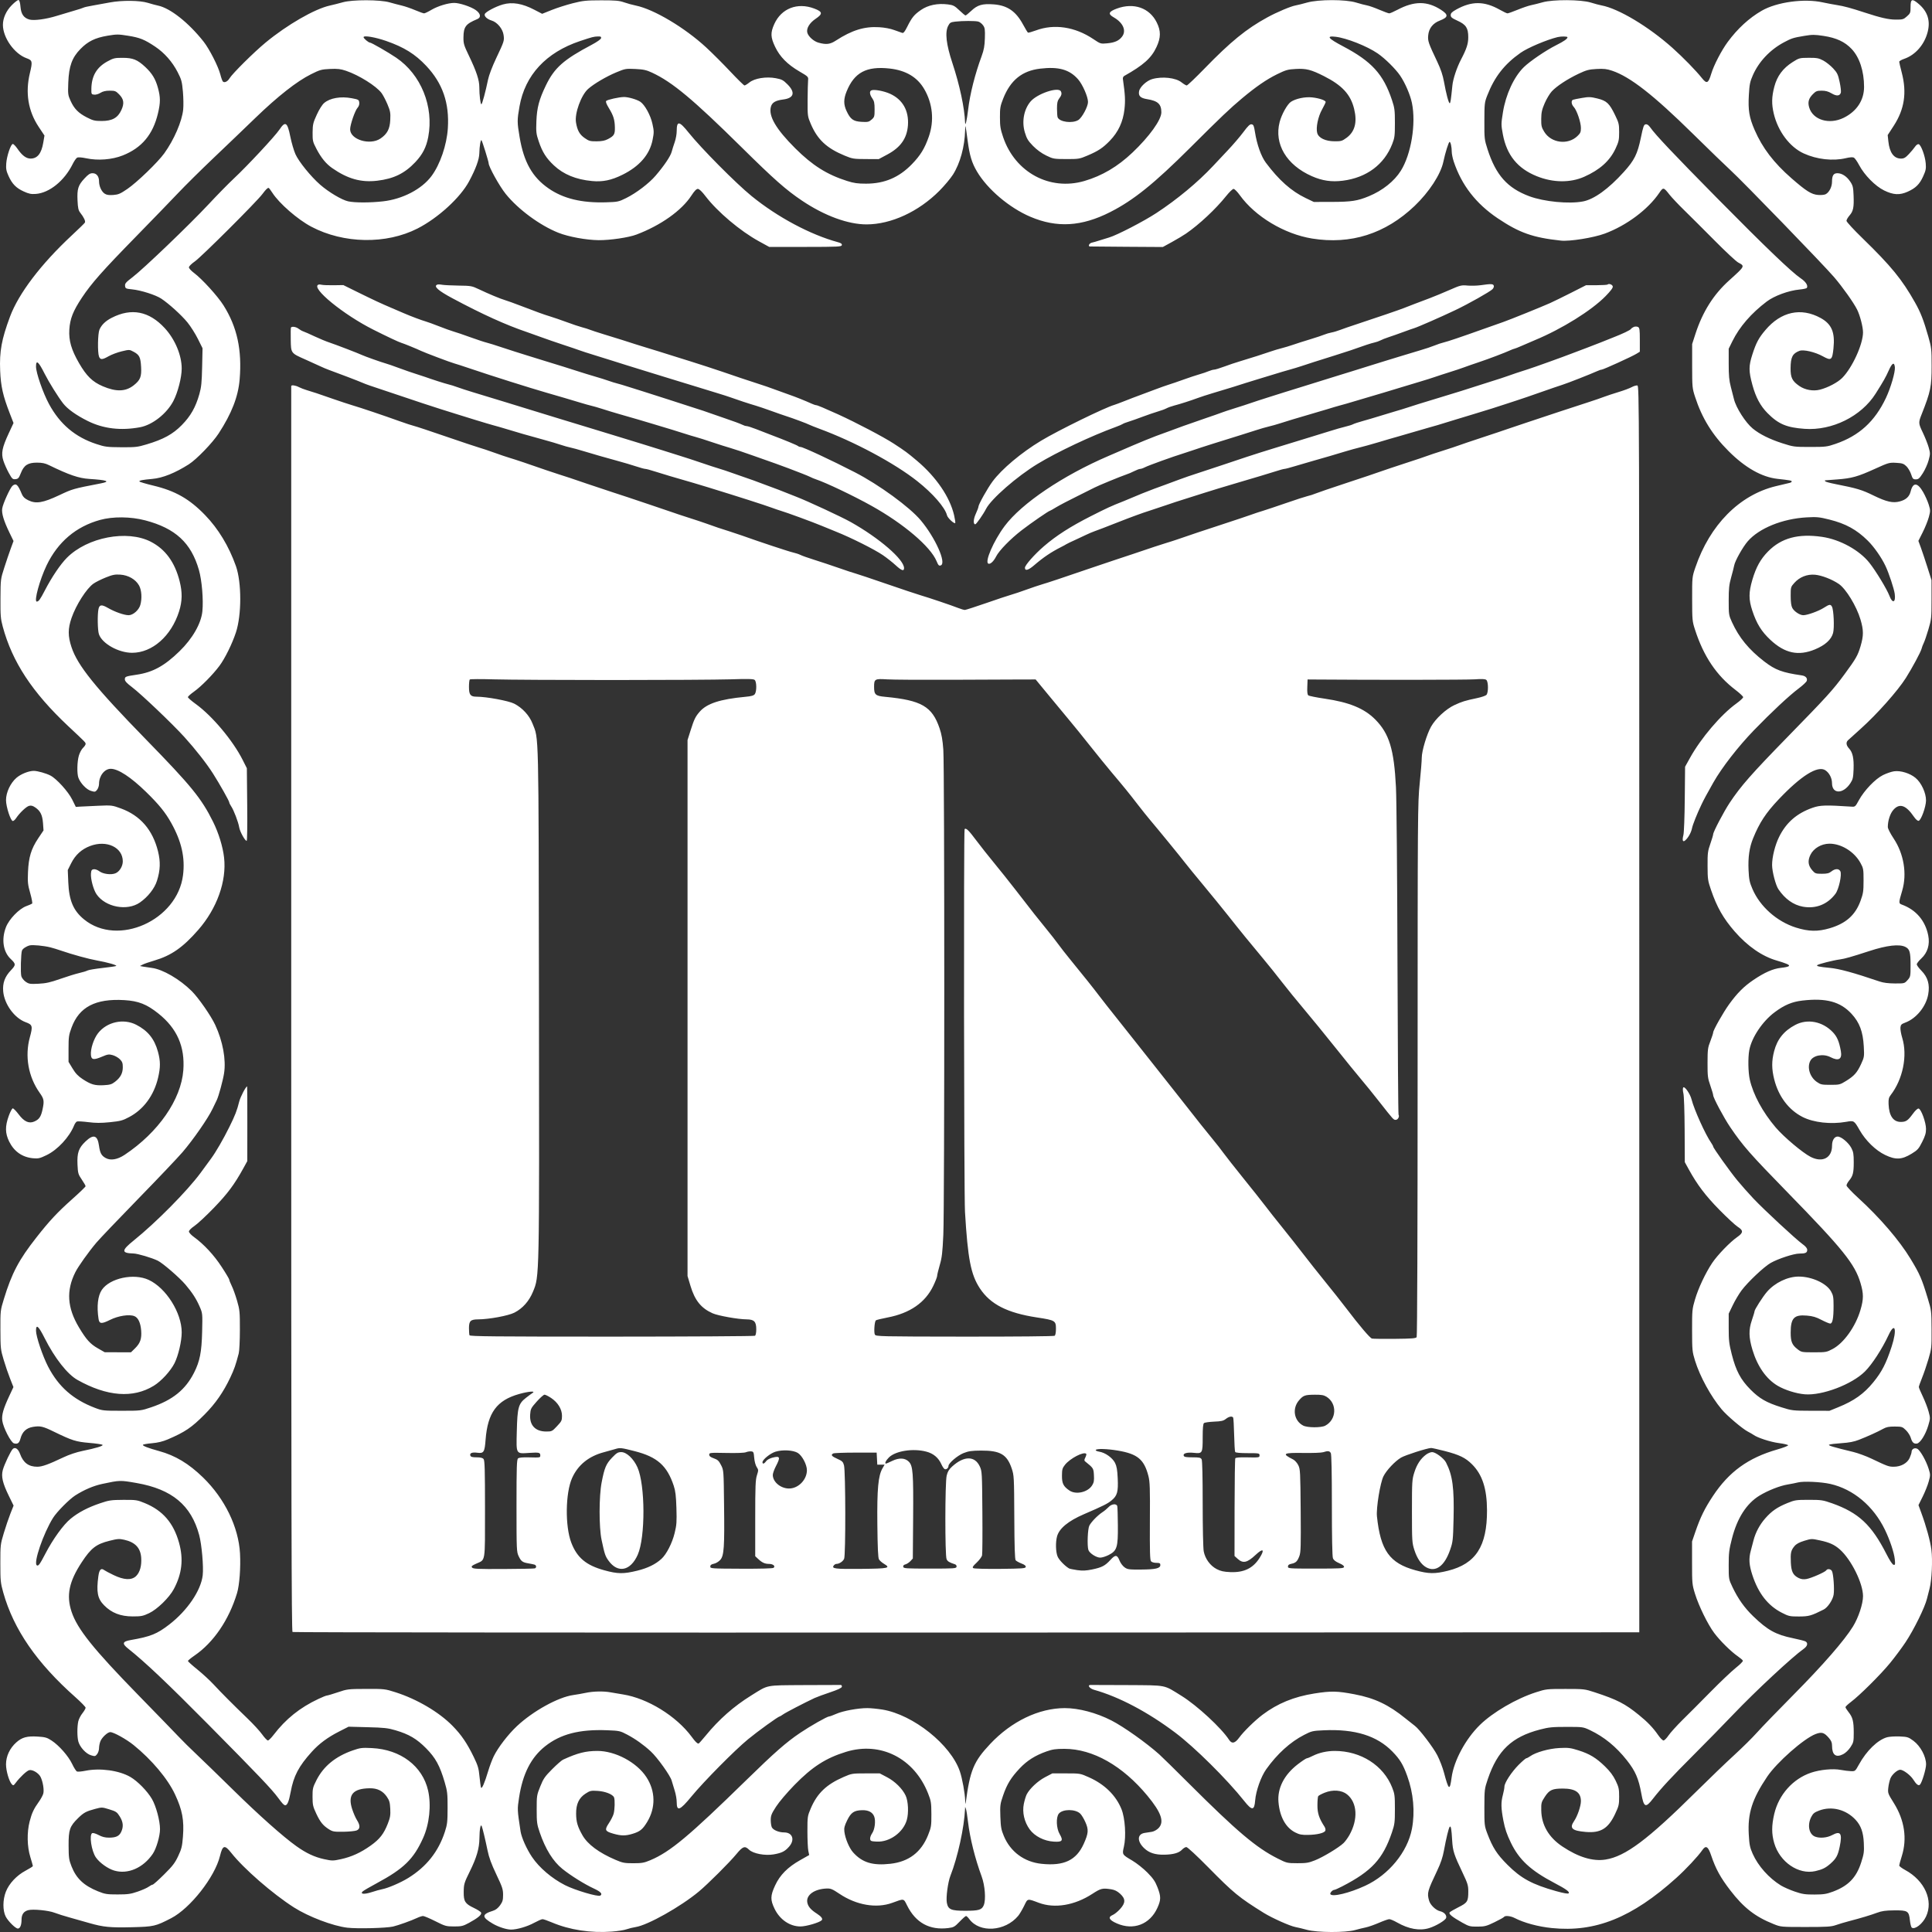 <svg width="61" height="61" viewBox="0 0 61 61" fill="none" xmlns="http://www.w3.org/2000/svg">
<rect x="0" y="0" width="61" height="61" fill="#333333" stroke="none"/>
<path fill-rule="evenodd" clip-rule="evenodd" d="M0.372 0.163C0.195 0.342 0.092 0.571 0.092 0.785C0.092 1.19 0.453 1.699 0.838 1.838C1.024 1.905 1.032 1.939 0.943 2.311C0.795 2.929 0.889 3.504 1.218 4L1.404 4.28L1.366 4.504C1.308 4.847 1.182 5.005 0.968 5.007C0.827 5.008 0.695 4.908 0.547 4.69C0.492 4.611 0.429 4.546 0.405 4.546C0.342 4.546 0.213 4.927 0.197 5.161C0.185 5.331 0.198 5.397 0.27 5.557C0.383 5.808 0.511 5.938 0.753 6.047C0.911 6.119 0.984 6.134 1.132 6.123C1.561 6.09 2.033 5.708 2.294 5.181C2.341 5.086 2.404 4.995 2.435 4.978C2.47 4.96 2.575 4.967 2.719 4.997C3.092 5.077 3.537 5.042 3.877 4.907C4.476 4.669 4.829 4.247 4.987 3.581C5.069 3.236 5.068 3.07 4.985 2.768C4.91 2.494 4.801 2.315 4.586 2.114C4.339 1.884 4.197 1.827 3.877 1.826C3.623 1.825 3.583 1.835 3.394 1.938C3.054 2.123 2.893 2.395 2.885 2.796C2.882 2.972 2.885 2.979 2.973 2.989C3.023 2.995 3.111 2.97 3.172 2.931C3.248 2.884 3.336 2.863 3.464 2.863C3.628 2.863 3.658 2.874 3.757 2.975C3.91 3.129 3.93 3.259 3.833 3.473C3.72 3.721 3.543 3.82 3.21 3.82C2.993 3.82 2.935 3.806 2.743 3.707C2.475 3.57 2.342 3.434 2.228 3.183C2.146 3.002 2.142 2.969 2.156 2.605C2.176 2.09 2.274 1.819 2.538 1.549C2.776 1.305 3 1.195 3.393 1.128C3.685 1.079 3.735 1.079 4.046 1.129C4.415 1.188 4.564 1.248 4.9 1.473C5.192 1.669 5.44 1.95 5.608 2.276C5.73 2.513 5.746 2.574 5.775 2.891C5.792 3.084 5.796 3.338 5.784 3.456C5.746 3.832 5.497 4.41 5.186 4.842C4.982 5.125 4.325 5.759 4.021 5.966C3.799 6.118 3.737 6.144 3.576 6.156C3.437 6.166 3.366 6.155 3.304 6.114C3.204 6.048 3.127 5.878 3.127 5.725C3.127 5.569 3.048 5.469 2.923 5.469C2.842 5.469 2.788 5.504 2.666 5.636C2.467 5.85 2.431 5.966 2.448 6.331C2.459 6.569 2.475 6.641 2.533 6.715C2.65 6.864 2.707 6.985 2.679 7.03C2.665 7.053 2.477 7.236 2.261 7.437C1.292 8.34 0.588 9.267 0.316 9.998C0.049 10.715 -0.02 11.095 0.005 11.704C0.025 12.194 0.093 12.497 0.308 13.05L0.427 13.356L0.274 13.685C0.067 14.131 0.031 14.311 0.106 14.544C0.137 14.642 0.214 14.816 0.277 14.931C0.382 15.121 0.4 15.138 0.489 15.129C0.574 15.12 0.596 15.095 0.658 14.938C0.756 14.688 0.88 14.607 1.168 14.607C1.33 14.607 1.426 14.627 1.546 14.686C2.18 14.995 2.486 15.1 2.817 15.121C3.389 15.158 3.501 15.201 3.184 15.262C2.301 15.433 2.296 15.435 1.871 15.635C1.352 15.879 1.136 15.914 0.892 15.795C0.78 15.74 0.727 15.689 0.69 15.601C0.563 15.295 0.507 15.246 0.395 15.338C0.32 15.401 0.088 15.913 0.069 16.06C0.048 16.212 0.12 16.447 0.295 16.81L0.427 17.082L0.339 17.321C0.291 17.452 0.199 17.723 0.135 17.923C0.019 18.283 0.018 18.29 0.015 18.896C0.012 19.437 0.02 19.538 0.087 19.785C0.388 20.901 1.019 21.859 2.148 22.921C2.711 23.449 2.703 23.44 2.703 23.491C2.703 23.515 2.666 23.571 2.62 23.614C2.575 23.657 2.517 23.766 2.49 23.857C2.434 24.048 2.426 24.426 2.476 24.558C2.541 24.731 2.73 24.929 2.872 24.971C2.996 25.009 3.009 25.007 3.066 24.936C3.099 24.894 3.127 24.809 3.127 24.747C3.127 24.496 3.303 24.272 3.498 24.274C3.734 24.275 4.133 24.537 4.616 25.008C5.016 25.398 5.22 25.649 5.407 25.984C5.733 26.569 5.848 27.079 5.779 27.631C5.601 29.06 3.721 29.901 2.654 29.029C2.316 28.753 2.18 28.433 2.156 27.859L2.14 27.47L2.248 27.254C2.38 26.991 2.578 26.811 2.848 26.71C3.368 26.514 3.877 26.754 3.877 27.196C3.877 27.35 3.774 27.52 3.648 27.572C3.511 27.63 3.257 27.598 3.137 27.509C3.081 27.466 3.004 27.439 2.96 27.445C2.896 27.454 2.88 27.479 2.872 27.58C2.858 27.75 2.95 28.092 3.048 28.235C3.327 28.643 4.016 28.774 4.417 28.495C4.67 28.319 4.881 28.051 4.956 27.809C5.062 27.473 5.071 27.21 4.989 26.879C4.82 26.201 4.431 25.751 3.819 25.526C3.539 25.424 3.528 25.422 3.094 25.441C2.852 25.451 2.595 25.463 2.524 25.468L2.394 25.477L2.28 25.246C2.154 24.993 1.789 24.589 1.593 24.487C1.457 24.416 1.186 24.34 1.069 24.339C0.907 24.339 0.659 24.438 0.519 24.559C0.329 24.724 0.19 25.019 0.19 25.263C0.19 25.471 0.337 25.922 0.405 25.922C0.429 25.922 0.475 25.883 0.507 25.834C0.619 25.666 0.83 25.465 0.919 25.443C0.984 25.426 1.037 25.44 1.118 25.497C1.277 25.607 1.339 25.735 1.358 25.993L1.374 26.219L1.207 26.468C0.984 26.802 0.904 27.065 0.884 27.529C0.87 27.859 0.878 27.932 0.955 28.203C1.002 28.37 1.029 28.517 1.015 28.529C1.001 28.541 0.918 28.578 0.829 28.61C0.6 28.696 0.287 29.02 0.188 29.274C0.04 29.657 0.099 30.053 0.337 30.277C0.505 30.435 0.505 30.467 0.344 30.636C0.152 30.837 0.078 31.04 0.101 31.302C0.138 31.709 0.458 32.147 0.814 32.276C1.027 32.353 1.039 32.399 0.942 32.753C0.779 33.348 0.894 33.997 1.25 34.5C1.389 34.695 1.4 34.756 1.346 35.016C1.296 35.257 1.238 35.344 1.081 35.411C0.913 35.483 0.761 35.413 0.589 35.184C0.511 35.08 0.428 34.995 0.404 34.995C0.381 34.995 0.323 35.102 0.276 35.234C0.157 35.565 0.161 35.781 0.29 36.044C0.446 36.358 0.704 36.538 1.043 36.57C1.21 36.585 1.258 36.574 1.469 36.472C1.819 36.304 2.192 35.901 2.34 35.533C2.363 35.475 2.404 35.42 2.43 35.41C2.456 35.399 2.617 35.409 2.786 35.43C3.021 35.46 3.183 35.461 3.469 35.432C3.803 35.398 3.872 35.38 4.081 35.268C4.534 35.028 4.859 34.586 4.99 34.033C5.069 33.699 5.068 33.503 4.988 33.209C4.876 32.8 4.668 32.543 4.301 32.355C3.897 32.149 3.375 32.264 3.096 32.621C2.959 32.796 2.853 33.121 2.871 33.312C2.885 33.463 2.96 33.474 3.223 33.362C3.4 33.287 3.438 33.281 3.557 33.314C3.631 33.334 3.734 33.393 3.785 33.444C3.861 33.521 3.877 33.566 3.877 33.697C3.877 33.886 3.803 34.024 3.63 34.157C3.527 34.237 3.471 34.253 3.271 34.264C2.992 34.278 2.873 34.243 2.612 34.073C2.467 33.978 2.386 33.894 2.291 33.736L2.164 33.526V33.114C2.164 32.739 2.173 32.678 2.26 32.443C2.499 31.793 3.017 31.524 3.922 31.577C4.373 31.604 4.634 31.707 5.004 32.003C5.591 32.473 5.843 33.047 5.788 33.79C5.719 34.716 5.001 35.753 3.935 36.462C3.709 36.612 3.496 36.649 3.341 36.565C3.203 36.49 3.158 36.408 3.125 36.17C3.079 35.841 2.952 35.801 2.703 36.037C2.483 36.245 2.43 36.398 2.447 36.771C2.46 37.046 2.469 37.077 2.582 37.243C2.648 37.34 2.703 37.434 2.702 37.453C2.702 37.471 2.51 37.656 2.276 37.864C1.818 38.272 1.56 38.547 1.151 39.069C0.595 39.776 0.373 40.196 0.122 41.016C0.012 41.374 0.011 41.385 0.013 41.988C0.015 42.571 0.02 42.614 0.115 42.931C0.169 43.114 0.261 43.383 0.319 43.529L0.424 43.795L0.295 44.071C0.104 44.479 0.049 44.674 0.072 44.854C0.1 45.071 0.345 45.548 0.442 45.572C0.559 45.602 0.608 45.565 0.647 45.419C0.704 45.205 0.831 45.087 1.04 45.052C1.271 45.014 1.354 45.033 1.707 45.206C2.28 45.484 2.397 45.521 2.817 45.557C3.032 45.575 3.221 45.603 3.237 45.618C3.271 45.651 3.033 45.724 2.605 45.811C2.415 45.85 2.181 45.928 2.001 46.014C1.527 46.239 1.329 46.31 1.178 46.31C0.904 46.31 0.735 46.185 0.634 45.907C0.576 45.747 0.483 45.681 0.407 45.745C0.345 45.797 0.134 46.24 0.088 46.415C0.034 46.621 0.082 46.825 0.278 47.228L0.429 47.537L0.329 47.789C0.274 47.928 0.18 48.205 0.12 48.405C0.013 48.759 0.011 48.782 0.011 49.361C0.011 49.913 0.018 49.978 0.103 50.282C0.431 51.448 1.162 52.507 2.385 53.59C2.559 53.745 2.703 53.893 2.703 53.919C2.703 53.946 2.657 54.024 2.602 54.094C2.547 54.163 2.488 54.277 2.472 54.347C2.433 54.517 2.434 54.843 2.474 54.988C2.523 55.164 2.715 55.373 2.872 55.42C2.996 55.458 3.009 55.456 3.066 55.385C3.099 55.343 3.127 55.258 3.127 55.196C3.127 55.133 3.147 55.034 3.171 54.975C3.222 54.852 3.399 54.689 3.481 54.689C3.587 54.689 3.992 54.914 4.22 55.099C4.793 55.564 5.293 56.159 5.524 56.651C5.756 57.145 5.817 57.468 5.776 57.992C5.752 58.296 5.732 58.378 5.626 58.603C5.525 58.819 5.451 58.916 5.18 59.184C5.002 59.361 4.84 59.505 4.82 59.505C4.801 59.505 4.743 59.535 4.692 59.572C4.641 59.609 4.485 59.678 4.344 59.726C4.127 59.801 4.035 59.814 3.714 59.814C3.373 59.814 3.317 59.805 3.092 59.715C2.646 59.534 2.409 59.31 2.257 58.925C2.177 58.719 2.168 58.656 2.166 58.268C2.164 57.772 2.201 57.664 2.465 57.405C2.643 57.231 2.716 57.191 3.002 57.114C3.215 57.057 3.223 57.057 3.452 57.128C3.664 57.193 3.693 57.212 3.781 57.352C3.89 57.526 3.904 57.674 3.827 57.838C3.764 57.973 3.661 58.021 3.44 58.021C3.319 58.021 3.222 57.997 3.115 57.939C3.032 57.895 2.942 57.867 2.915 57.877C2.808 57.919 2.886 58.445 3.029 58.648C3.149 58.818 3.407 59.002 3.608 59.061C4.037 59.187 4.521 58.977 4.823 58.533C4.936 58.367 5.052 57.971 5.052 57.752C5.052 57.487 4.928 57.025 4.797 56.8C4.651 56.55 4.344 56.237 4.116 56.105C3.762 55.899 3.159 55.816 2.699 55.909C2.58 55.933 2.46 55.944 2.432 55.933C2.404 55.923 2.335 55.816 2.279 55.696C2.16 55.445 1.862 55.106 1.624 54.952C1.485 54.861 1.424 54.844 1.193 54.83C0.855 54.809 0.695 54.852 0.513 55.015C0.309 55.197 0.19 55.451 0.19 55.706C0.19 55.914 0.288 56.246 0.376 56.339C0.418 56.382 0.431 56.377 0.494 56.293C0.631 56.109 0.843 55.911 0.923 55.89C1.025 55.865 1.218 55.98 1.28 56.102C1.355 56.25 1.398 56.519 1.366 56.633C1.349 56.69 1.286 56.807 1.224 56.892C1.067 57.111 1.004 57.245 0.936 57.51C0.847 57.856 0.855 58.3 0.957 58.631C1.001 58.776 1.038 58.905 1.038 58.918C1.038 58.931 0.935 58.996 0.809 59.063C0.527 59.213 0.288 59.467 0.185 59.728C0.084 59.984 0.083 60.324 0.181 60.514C0.259 60.663 0.49 60.891 0.564 60.891C0.635 60.891 0.68 60.783 0.68 60.613C0.68 60.445 0.749 60.347 0.894 60.31C1.047 60.271 1.535 60.319 1.72 60.391C1.816 60.428 2.036 60.498 2.209 60.545C2.382 60.593 2.655 60.67 2.817 60.717C3.263 60.845 3.478 60.866 4.171 60.849C4.855 60.832 4.911 60.819 5.401 60.566C6.007 60.254 6.786 59.261 6.946 58.598C7.03 58.254 7.093 58.237 7.302 58.502C7.696 59.001 8.604 59.792 9.279 60.223C9.738 60.517 10.513 60.811 10.966 60.864C11.287 60.901 12.187 60.878 12.409 60.828C12.573 60.79 12.986 60.642 13.162 60.559C13.235 60.524 13.323 60.495 13.358 60.495C13.393 60.496 13.568 60.57 13.747 60.66C14.056 60.816 14.087 60.824 14.335 60.825C14.573 60.825 14.618 60.814 14.809 60.711C15.089 60.559 15.215 60.453 15.191 60.389C15.18 60.362 15.076 60.294 14.96 60.239C14.686 60.109 14.638 60.034 14.641 59.742C14.643 59.488 14.655 59.449 14.836 59.082C15.049 58.65 15.133 58.36 15.137 58.048C15.14 57.756 15.175 57.57 15.21 57.658C15.24 57.736 15.324 58.086 15.393 58.422C15.439 58.648 15.513 58.85 15.67 59.18C15.86 59.579 15.884 59.651 15.884 59.826C15.884 59.992 15.869 60.045 15.789 60.157C15.724 60.246 15.652 60.303 15.568 60.329C15.204 60.442 15.203 60.529 15.561 60.738C15.739 60.842 15.991 60.923 16.135 60.924C16.322 60.924 16.646 60.83 16.863 60.711C16.98 60.648 17.099 60.595 17.128 60.595C17.157 60.594 17.289 60.64 17.421 60.696C17.985 60.935 18.649 61.037 19.321 60.987C19.503 60.973 19.712 60.941 19.783 60.914C19.855 60.889 19.983 60.857 20.068 60.844C20.448 60.787 21.488 60.203 22.067 59.721C22.35 59.485 23.035 58.803 23.25 58.541C23.454 58.294 23.517 58.272 23.65 58.401C23.779 58.526 24.154 58.597 24.429 58.549C24.687 58.503 24.785 58.454 24.917 58.302C25.104 58.087 25.022 57.856 24.758 57.856C24.593 57.856 24.416 57.783 24.37 57.696C24.351 57.659 24.335 57.556 24.335 57.467C24.335 57.326 24.358 57.267 24.502 57.044C24.599 56.893 24.843 56.606 25.081 56.361C25.644 55.784 26.075 55.507 26.714 55.311C27.803 54.977 28.862 55.513 29.301 56.621C29.397 56.863 29.405 56.913 29.407 57.279C29.408 57.651 29.402 57.691 29.303 57.94C29.086 58.482 28.694 58.781 28.112 58.846C27.553 58.909 27.223 58.808 26.934 58.485C26.811 58.346 26.686 58.048 26.66 57.831C26.646 57.718 26.663 57.648 26.747 57.476C26.869 57.226 26.966 57.16 27.221 57.154C27.42 57.149 27.55 57.218 27.602 57.355C27.654 57.492 27.62 57.764 27.536 57.884C27.496 57.941 27.467 58.021 27.473 58.062C27.482 58.129 27.504 58.137 27.684 58.146C28.088 58.166 28.517 57.857 28.63 57.466C28.695 57.241 28.677 56.869 28.594 56.692C28.493 56.477 28.258 56.244 28.009 56.114L27.777 55.992H27.337C26.907 55.992 26.89 55.995 26.635 56.106C26.094 56.341 25.803 56.619 25.599 57.097C25.496 57.339 25.493 57.357 25.493 57.823C25.493 58.086 25.506 58.362 25.521 58.436L25.549 58.57L25.261 58.733C24.87 58.954 24.626 59.2 24.474 59.528C24.321 59.857 24.319 59.984 24.458 60.271C24.623 60.61 24.939 60.825 25.273 60.825C25.453 60.825 25.867 60.704 25.943 60.63C25.988 60.586 25.936 60.514 25.794 60.422C25.597 60.297 25.51 60.193 25.488 60.06C25.451 59.83 25.717 59.642 26.099 59.627C26.228 59.622 26.281 59.644 26.506 59.795C27.039 60.153 27.672 60.261 28.169 60.08C28.555 59.939 28.526 59.934 28.642 60.166C28.913 60.709 29.35 60.948 29.937 60.876C30.111 60.854 30.14 60.838 30.298 60.674C30.393 60.575 30.484 60.495 30.501 60.495C30.518 60.495 30.564 60.538 30.602 60.59C30.929 61.038 31.736 60.985 32.148 60.49C32.191 60.438 32.274 60.298 32.333 60.179C32.452 59.934 32.426 59.939 32.802 60.079C33.301 60.264 33.928 60.16 34.487 59.797C34.758 59.621 34.807 59.609 35.08 59.651C35.194 59.669 35.273 59.708 35.366 59.792C35.543 59.954 35.542 60.081 35.362 60.278C35.29 60.357 35.187 60.44 35.132 60.463C34.971 60.531 35.016 60.622 35.265 60.73C35.789 60.958 36.305 60.76 36.542 60.24C36.658 59.985 36.659 59.881 36.546 59.589C36.474 59.403 36.411 59.311 36.228 59.124C36.101 58.996 35.89 58.828 35.755 58.748C35.425 58.553 35.428 58.557 35.485 58.309C35.561 57.986 35.523 57.402 35.409 57.121C35.232 56.685 34.876 56.336 34.385 56.117C34.108 55.993 34.105 55.992 33.666 55.992H33.226L32.997 56.112C32.765 56.234 32.51 56.473 32.416 56.656C32.389 56.71 32.348 56.844 32.326 56.954C32.271 57.221 32.341 57.527 32.51 57.759C32.668 57.977 32.969 58.13 33.276 58.147C33.545 58.163 33.578 58.117 33.455 57.904C33.351 57.725 33.338 57.379 33.43 57.264C33.549 57.115 33.95 57.113 34.105 57.261C34.148 57.301 34.222 57.423 34.27 57.533C34.376 57.77 34.367 57.882 34.219 58.213C33.985 58.735 33.592 58.922 32.885 58.847C32.34 58.791 31.902 58.467 31.695 57.97C31.612 57.772 31.597 57.688 31.585 57.359C31.573 56.999 31.578 56.96 31.672 56.687C31.795 56.33 31.922 56.124 32.197 55.832C32.43 55.586 32.685 55.425 33.042 55.299C33.231 55.232 33.335 55.217 33.609 55.217C34.504 55.218 35.444 55.75 36.23 56.7C36.67 57.233 36.77 57.527 36.575 57.724C36.524 57.776 36.432 57.826 36.371 57.836C36.31 57.845 36.205 57.862 36.138 57.872C35.906 57.91 35.897 58.133 36.12 58.349C36.277 58.502 36.474 58.566 36.769 58.559C37.051 58.553 37.226 58.502 37.32 58.401C37.363 58.355 37.424 58.318 37.457 58.318C37.492 58.318 37.785 58.589 38.145 58.954C38.955 59.776 39.117 59.908 39.904 60.398C40.166 60.56 40.734 60.814 40.903 60.844C40.97 60.856 41.133 60.895 41.267 60.932C41.591 61.02 42.484 61.024 42.786 60.938C42.894 60.908 43.048 60.87 43.128 60.854C43.209 60.837 43.394 60.772 43.54 60.709C43.685 60.646 43.832 60.594 43.866 60.595C43.9 60.595 44.009 60.641 44.107 60.697C44.477 60.908 44.823 60.969 45.122 60.877C45.338 60.811 45.634 60.634 45.659 60.556C45.685 60.471 45.599 60.374 45.472 60.345C45.333 60.314 45.158 60.147 45.12 60.006C45.054 59.765 45.067 59.716 45.379 59.057C45.489 58.827 45.553 58.634 45.59 58.43C45.663 58.033 45.74 57.714 45.773 57.678C45.81 57.638 45.829 57.746 45.85 58.109C45.87 58.444 45.907 58.559 46.182 59.135C46.339 59.466 46.359 59.529 46.359 59.718C46.359 60.034 46.333 60.076 46.05 60.217C45.915 60.285 45.789 60.358 45.771 60.38C45.731 60.429 45.849 60.525 46.174 60.707C46.38 60.822 46.417 60.832 46.65 60.83C46.877 60.829 46.931 60.815 47.185 60.692C47.34 60.617 47.476 60.542 47.486 60.525C47.517 60.475 47.692 60.491 47.82 60.557C48.118 60.711 48.562 60.831 48.994 60.875C50.367 61.016 51.531 60.549 52.922 59.297C53.23 59.02 53.614 58.609 53.746 58.417C53.859 58.252 53.931 58.294 54.027 58.582C54.169 59.004 54.32 59.281 54.633 59.687C55.056 60.236 55.417 60.517 56 60.75C56.227 60.841 56.233 60.842 57.012 60.842C57.684 60.842 57.819 60.833 57.964 60.782C58.058 60.749 58.241 60.694 58.372 60.66C58.77 60.556 59.057 60.469 59.263 60.393C59.416 60.336 59.534 60.319 59.806 60.317C60.235 60.313 60.272 60.336 60.303 60.634C60.314 60.746 60.342 60.849 60.364 60.864C60.466 60.928 60.703 60.742 60.811 60.513C61.051 60.007 60.769 59.377 60.152 59.042C60.049 58.986 59.965 58.923 59.965 58.901C59.965 58.88 60.002 58.746 60.046 58.605C60.22 58.055 60.133 57.469 59.797 56.932C59.607 56.628 59.602 56.614 59.62 56.446C59.63 56.35 59.661 56.217 59.688 56.149C59.736 56.028 59.908 55.877 59.996 55.877C60.094 55.877 60.322 56.049 60.41 56.189C60.504 56.34 60.575 56.394 60.62 56.348C60.684 56.281 60.813 55.853 60.813 55.707C60.813 55.459 60.636 55.129 60.416 54.965C60.255 54.846 60.227 54.837 59.98 54.826C59.835 54.82 59.658 54.831 59.586 54.85C59.288 54.931 58.931 55.277 58.69 55.718C58.578 55.921 58.572 55.926 58.446 55.922C58.375 55.92 58.225 55.902 58.114 55.881C57.872 55.835 57.467 55.874 57.184 55.969C56.608 56.163 56.162 56.663 56.019 57.273C55.933 57.642 55.933 57.903 56.019 58.196C56.196 58.794 56.786 59.196 57.315 59.078C57.539 59.027 57.642 58.976 57.795 58.841C57.977 58.68 58.03 58.581 58.087 58.301C58.172 57.886 58.114 57.797 57.85 57.939C57.688 58.026 57.46 58.047 57.309 57.989C57.116 57.915 57.058 57.624 57.185 57.372C57.244 57.257 57.285 57.223 57.436 57.166C57.833 57.016 58.286 57.131 58.589 57.459C58.756 57.64 58.832 57.852 58.847 58.186C58.86 58.467 58.852 58.531 58.764 58.804C58.611 59.283 58.357 59.545 57.871 59.726C57.669 59.801 57.578 59.816 57.289 59.817C56.996 59.818 56.906 59.805 56.669 59.724C56.517 59.672 56.319 59.585 56.23 59.531C55.851 59.299 55.511 58.917 55.339 58.532C55.251 58.333 55.233 58.249 55.215 57.922C55.177 57.253 55.319 56.806 55.796 56.096C56.099 55.645 56.95 54.895 57.32 54.752C57.516 54.677 57.592 54.698 57.74 54.868C57.819 54.959 57.844 55.019 57.844 55.117C57.844 55.411 57.965 55.504 58.195 55.386C58.272 55.346 58.367 55.255 58.427 55.163C58.522 55.018 58.529 54.988 58.529 54.708C58.529 54.35 58.497 54.222 58.366 54.058C58.312 53.99 58.268 53.919 58.268 53.9C58.268 53.882 58.345 53.809 58.439 53.738C58.712 53.534 59.378 52.872 59.675 52.509C59.825 52.326 60.044 52.032 60.161 51.857C60.428 51.456 60.777 50.747 60.842 50.474C60.858 50.406 60.894 50.264 60.923 50.157C60.993 49.895 61.023 49.257 60.981 48.93C60.946 48.656 60.818 48.189 60.662 47.765L60.573 47.522L60.706 47.254C60.779 47.107 60.865 46.892 60.896 46.777C60.951 46.578 60.951 46.559 60.896 46.381C60.816 46.121 60.623 45.783 60.532 45.741C60.445 45.701 60.356 45.752 60.355 45.844C60.355 45.873 60.327 45.958 60.294 46.033C60.219 46.199 60.019 46.31 59.792 46.31C59.634 46.31 59.591 46.294 59.088 46.054C58.92 45.974 58.663 45.88 58.517 45.844C57.873 45.688 57.709 45.639 57.753 45.614C57.778 45.599 57.952 45.578 58.139 45.566C58.384 45.55 58.539 45.52 58.692 45.46C58.964 45.354 59.293 45.205 59.459 45.112C59.56 45.056 59.642 45.04 59.825 45.041C60.049 45.042 60.067 45.048 60.177 45.156C60.24 45.218 60.309 45.325 60.329 45.394C60.374 45.544 60.425 45.593 60.525 45.578C60.628 45.563 60.798 45.293 60.882 45.009C60.948 44.786 60.948 44.774 60.893 44.569C60.862 44.453 60.78 44.24 60.711 44.095C60.641 43.949 60.584 43.813 60.584 43.792C60.584 43.771 60.63 43.642 60.685 43.506C60.74 43.37 60.832 43.102 60.888 42.912C60.986 42.577 60.989 42.545 60.986 41.972C60.983 41.39 60.98 41.37 60.867 40.998C60.676 40.367 60.616 40.23 60.322 39.745C59.97 39.162 59.352 38.444 58.663 37.815C58.465 37.634 58.302 37.46 58.301 37.43C58.301 37.4 58.337 37.331 58.381 37.278C58.503 37.131 58.529 37.031 58.529 36.697C58.529 36.44 58.517 36.367 58.453 36.245C58.365 36.078 58.135 35.885 58.022 35.885C57.917 35.885 57.844 36.003 57.844 36.175C57.844 36.558 57.544 36.717 57.172 36.529C56.921 36.403 56.321 35.898 56.066 35.599C55.653 35.113 55.356 34.565 55.247 34.087C55.195 33.858 55.187 33.394 55.231 33.157C55.307 32.756 55.646 32.248 56.032 31.96C56.339 31.731 56.581 31.629 56.909 31.591C57.656 31.505 58.103 31.625 58.458 32.008C58.712 32.282 58.82 32.571 58.846 33.037C58.864 33.363 58.861 33.378 58.76 33.598C58.635 33.868 58.544 33.97 58.284 34.131C58.096 34.247 58.076 34.252 57.792 34.252C57.52 34.252 57.485 34.245 57.362 34.159C57.142 34.005 57.049 33.7 57.159 33.492C57.252 33.317 57.567 33.261 57.795 33.378C58.054 33.512 58.168 33.444 58.122 33.185C58.067 32.88 58.003 32.731 57.868 32.589C57.544 32.25 57.069 32.158 56.685 32.359C56.327 32.547 56.115 32.809 56.016 33.188C55.934 33.498 55.935 33.748 56.019 34.082C56.154 34.618 56.475 35.044 56.914 35.267C57.263 35.444 57.807 35.505 58.29 35.42C58.538 35.376 58.541 35.378 58.713 35.679C58.905 36.015 59.219 36.321 59.52 36.466C59.854 36.626 60.045 36.617 60.356 36.427C60.547 36.31 60.58 36.273 60.69 36.054C60.786 35.864 60.812 35.773 60.811 35.642C60.81 35.436 60.657 35.017 60.578 35.001C60.544 34.995 60.475 35.057 60.391 35.173C60.237 35.383 60.177 35.423 60.014 35.423C59.776 35.423 59.643 35.228 59.629 34.862C59.623 34.707 59.636 34.652 59.694 34.577C60.081 34.076 60.232 33.332 60.06 32.769C60.023 32.648 59.998 32.502 60.003 32.445C60.012 32.355 60.033 32.333 60.156 32.287C60.505 32.157 60.813 31.779 60.88 31.397C60.936 31.084 60.869 30.854 60.662 30.644C60.583 30.564 60.519 30.476 60.519 30.447C60.519 30.419 60.584 30.335 60.663 30.262C60.861 30.078 60.938 29.822 60.881 29.535C60.788 29.068 60.496 28.726 60.05 28.562C59.944 28.523 59.944 28.509 60.06 28.117C60.215 27.589 60.112 26.96 59.79 26.476C59.682 26.313 59.605 26.162 59.605 26.111C59.605 25.908 59.68 25.68 59.785 25.565C59.977 25.352 60.178 25.421 60.427 25.784C60.486 25.87 60.545 25.922 60.578 25.916C60.655 25.901 60.808 25.479 60.811 25.276C60.814 25.037 60.663 24.711 60.479 24.56C60.303 24.414 60.01 24.324 59.804 24.352C59.722 24.363 59.564 24.417 59.453 24.472C59.208 24.593 58.861 24.955 58.691 25.266C58.577 25.475 58.574 25.477 58.446 25.468C57.647 25.415 57.467 25.42 57.227 25.505C56.732 25.678 56.395 25.972 56.173 26.423C56.045 26.68 55.95 27.062 55.951 27.311C55.951 27.517 56.064 27.948 56.151 28.077C56.36 28.385 56.623 28.572 56.922 28.627C57.333 28.701 57.698 28.557 57.951 28.221C58.059 28.078 58.16 27.611 58.106 27.508C58.058 27.419 57.941 27.421 57.824 27.514C57.75 27.573 57.689 27.588 57.524 27.588C57.331 27.588 57.309 27.581 57.223 27.483C57.087 27.328 57.069 27.179 57.163 26.987C57.263 26.783 57.507 26.64 57.759 26.638C58.134 26.635 58.547 26.89 58.742 27.247C58.834 27.414 58.839 27.444 58.839 27.803C58.839 28.142 58.828 28.211 58.742 28.446C58.579 28.894 58.28 29.158 57.77 29.308C57.393 29.419 57.107 29.413 56.705 29.287C56.104 29.098 55.569 28.624 55.331 28.068C55.24 27.857 55.222 27.772 55.208 27.472C55.19 27.068 55.233 26.76 55.351 26.47C55.551 25.977 55.753 25.668 56.154 25.244C56.866 24.491 57.393 24.162 57.633 24.32C57.758 24.403 57.843 24.568 57.843 24.727C57.844 25.076 58.194 25.078 58.423 24.728C58.501 24.609 58.514 24.553 58.524 24.29C58.536 23.942 58.497 23.758 58.382 23.633C58.291 23.534 58.278 23.442 58.344 23.376C58.368 23.352 58.551 23.187 58.75 23.009C59.262 22.55 59.917 21.813 60.174 21.407C60.372 21.094 60.648 20.581 60.671 20.482C60.682 20.435 60.713 20.353 60.74 20.3C60.767 20.246 60.833 20.053 60.887 19.871C60.98 19.554 60.985 19.511 60.985 18.929L60.985 18.319L60.854 17.906C60.782 17.679 60.689 17.4 60.647 17.286L60.57 17.078L60.706 16.808C60.781 16.659 60.868 16.444 60.899 16.33C60.952 16.133 60.952 16.113 60.897 15.934C60.865 15.83 60.786 15.652 60.721 15.538C60.544 15.23 60.4 15.22 60.327 15.513C60.285 15.681 60.181 15.778 59.985 15.831C59.767 15.891 59.566 15.846 59.154 15.645C58.783 15.463 58.632 15.418 57.932 15.28C57.774 15.249 57.638 15.211 57.628 15.196C57.619 15.18 57.616 15.167 57.621 15.166C57.627 15.165 57.8 15.152 58.007 15.137C58.47 15.102 58.656 15.05 59.209 14.798C59.628 14.608 59.653 14.601 59.869 14.613C60.062 14.624 60.106 14.639 60.191 14.721C60.245 14.773 60.312 14.888 60.341 14.975C60.388 15.118 60.404 15.135 60.49 15.135C60.571 15.135 60.605 15.105 60.712 14.938C60.781 14.83 60.863 14.646 60.894 14.53C60.947 14.332 60.947 14.308 60.895 14.125C60.865 14.018 60.781 13.807 60.709 13.656C60.569 13.364 60.568 13.345 60.676 13.073C60.956 12.364 60.989 12.206 60.988 11.556C60.988 11.023 60.983 10.976 60.883 10.624C60.736 10.109 60.64 9.861 60.463 9.549C60.052 8.82 59.712 8.404 58.812 7.528C58.527 7.251 58.3 7.005 58.3 6.972C58.3 6.939 58.344 6.863 58.397 6.802C58.515 6.666 58.539 6.547 58.524 6.17C58.514 5.915 58.501 5.858 58.421 5.738C58.312 5.571 58.159 5.47 58.016 5.469C57.889 5.469 57.844 5.54 57.843 5.739C57.843 5.898 57.756 6.071 57.645 6.131C57.604 6.153 57.499 6.163 57.4 6.155C57.192 6.137 57.028 6.034 56.565 5.63C56.005 5.142 55.645 4.67 55.399 4.102C55.227 3.705 55.19 3.477 55.218 2.992C55.237 2.664 55.254 2.578 55.343 2.377C55.532 1.945 55.886 1.571 56.326 1.336C56.569 1.207 56.615 1.192 56.971 1.132C57.22 1.091 57.296 1.091 57.573 1.133C57.98 1.195 58.248 1.319 58.462 1.546C58.711 1.808 58.855 2.247 58.855 2.744C58.855 3.166 58.622 3.518 58.21 3.72C57.754 3.943 57.239 3.788 57.122 3.392C57.073 3.225 57.105 3.108 57.239 2.973C57.334 2.877 57.369 2.863 57.516 2.863C57.639 2.863 57.724 2.886 57.829 2.948C57.986 3.041 58.088 3.034 58.122 2.926C58.133 2.89 58.116 2.739 58.084 2.59C58.033 2.351 58.009 2.3 57.879 2.159C57.797 2.071 57.657 1.959 57.567 1.911C57.423 1.835 57.366 1.824 57.106 1.825C56.818 1.827 56.804 1.831 56.601 1.959C56.293 2.154 56.109 2.402 56.021 2.74C55.937 3.062 55.933 3.285 56.003 3.583C56.136 4.148 56.508 4.643 56.951 4.845C57.366 5.034 57.872 5.091 58.283 4.993C58.409 4.963 58.498 4.958 58.534 4.977C58.565 4.994 58.638 5.098 58.697 5.209C58.865 5.528 59.209 5.877 59.49 6.014C59.781 6.156 59.979 6.166 60.233 6.052C60.485 5.939 60.608 5.817 60.719 5.572C60.805 5.383 60.816 5.327 60.802 5.156C60.782 4.919 60.651 4.566 60.577 4.552C60.548 4.546 60.498 4.582 60.465 4.632C60.432 4.681 60.344 4.786 60.27 4.865C60.162 4.98 60.114 5.007 60.022 5.007C59.797 5.007 59.66 4.822 59.622 4.462L59.601 4.265L59.794 3.968C60.13 3.449 60.209 2.927 60.047 2.301C60.002 2.129 59.965 1.972 59.965 1.95C59.965 1.929 60.034 1.888 60.119 1.859C60.474 1.738 60.761 1.41 60.863 1.009C60.954 0.654 60.862 0.365 60.582 0.126C60.371 -0.054 60.323 -0.037 60.323 0.22C60.323 0.402 60.316 0.422 60.208 0.517C60.102 0.612 60.074 0.62 59.857 0.619C59.631 0.619 59.377 0.561 58.871 0.395C58.455 0.258 58.211 0.192 58.007 0.161C57.89 0.143 57.684 0.104 57.55 0.075C56.967 -0.054 56.097 0.065 55.625 0.338C55.225 0.569 54.865 0.899 54.553 1.321C54.356 1.587 54.109 2.062 54.03 2.329C53.938 2.635 53.889 2.658 53.735 2.465C53.542 2.223 53.148 1.819 52.803 1.51C52.051 0.839 51.101 0.27 50.567 0.171C50.504 0.16 50.351 0.119 50.225 0.08C49.914 -0.016 49.036 -0.02 48.708 0.072C48.591 0.105 48.43 0.146 48.349 0.162C48.268 0.178 48.075 0.243 47.92 0.307C47.765 0.37 47.62 0.422 47.597 0.422C47.574 0.422 47.466 0.371 47.357 0.309C46.864 0.031 46.465 0.029 45.975 0.303C45.843 0.377 45.804 0.417 45.804 0.478C45.804 0.543 45.841 0.573 46.016 0.653C46.287 0.776 46.358 0.884 46.358 1.174C46.359 1.38 46.306 1.542 46.13 1.878C45.998 2.131 45.877 2.492 45.857 2.698C45.811 3.156 45.796 3.259 45.772 3.259C45.739 3.259 45.658 2.953 45.592 2.583C45.554 2.373 45.492 2.188 45.381 1.953C45.097 1.354 45.076 1.294 45.094 1.113C45.114 0.895 45.242 0.733 45.459 0.65C45.73 0.546 45.74 0.467 45.499 0.311C45.061 0.028 44.657 0.027 44.122 0.309C44.004 0.371 43.887 0.422 43.863 0.422C43.839 0.422 43.697 0.37 43.549 0.307C43.4 0.243 43.226 0.182 43.163 0.171C43.099 0.16 42.944 0.119 42.819 0.081C42.489 -0.022 41.628 -0.021 41.269 0.081C41.134 0.119 40.972 0.16 40.908 0.171C40.755 0.198 40.319 0.382 40.015 0.548C39.353 0.909 38.857 1.313 38.028 2.167C37.744 2.459 37.493 2.698 37.469 2.698C37.447 2.698 37.373 2.654 37.306 2.601C37.124 2.454 36.696 2.406 36.379 2.497C36.204 2.547 35.989 2.745 35.965 2.88C35.937 3.027 36.008 3.097 36.214 3.13C36.559 3.185 36.668 3.286 36.668 3.548C36.668 3.784 36.289 4.312 35.755 4.818C35.288 5.261 34.798 5.55 34.239 5.714C33.145 6.034 32.051 5.444 31.673 4.331C31.587 4.077 31.572 3.986 31.572 3.704C31.571 3.41 31.582 3.346 31.675 3.111C31.905 2.53 32.272 2.234 32.845 2.167C33.425 2.099 33.764 2.194 34.037 2.502C34.18 2.664 34.352 3.055 34.352 3.22C34.352 3.367 34.163 3.717 34.046 3.79C33.856 3.906 33.45 3.852 33.393 3.703C33.382 3.673 33.373 3.549 33.373 3.426C33.373 3.258 33.388 3.182 33.433 3.123C33.517 3.014 33.532 2.956 33.496 2.884C33.418 2.732 32.749 2.956 32.537 3.206C32.327 3.455 32.256 3.84 32.358 4.18C32.417 4.376 32.458 4.445 32.615 4.606C32.736 4.729 32.883 4.837 33.03 4.909C33.252 5.017 33.271 5.021 33.666 5.022C34.057 5.023 34.085 5.018 34.334 4.912C34.678 4.766 34.821 4.671 35.042 4.443C35.309 4.168 35.459 3.844 35.503 3.452C35.534 3.171 35.525 2.993 35.453 2.488C35.449 2.455 35.467 2.415 35.494 2.399C36.101 2.058 36.351 1.835 36.513 1.489C36.654 1.188 36.657 0.978 36.522 0.708C36.293 0.247 35.797 0.075 35.265 0.27C35.001 0.367 34.974 0.44 35.163 0.547C35.463 0.718 35.572 0.972 35.425 1.16C35.327 1.287 35.194 1.346 34.957 1.368C34.751 1.387 34.747 1.386 34.519 1.233C33.941 0.845 33.283 0.746 32.706 0.961C32.581 1.007 32.469 1.038 32.456 1.03C32.443 1.022 32.373 0.906 32.3 0.772C32.074 0.355 31.806 0.171 31.376 0.138C31.019 0.111 30.863 0.155 30.666 0.342C30.581 0.422 30.499 0.488 30.485 0.488C30.471 0.488 30.383 0.415 30.29 0.326C30.139 0.182 30.099 0.161 29.927 0.139C29.604 0.098 29.303 0.16 29.079 0.314C28.862 0.464 28.792 0.55 28.643 0.848C28.565 1.004 28.526 1.051 28.485 1.038C28.454 1.029 28.342 0.989 28.234 0.949C28.115 0.904 27.928 0.869 27.757 0.859C27.293 0.831 26.9 0.952 26.395 1.279C26.209 1.4 26.09 1.415 25.846 1.348C25.693 1.307 25.52 1.152 25.489 1.029C25.456 0.895 25.56 0.723 25.754 0.592C25.984 0.437 25.975 0.371 25.709 0.27C25.178 0.068 24.67 0.265 24.447 0.759C24.323 1.034 24.328 1.174 24.474 1.48C24.623 1.792 24.861 2.034 25.239 2.255C25.52 2.419 25.526 2.425 25.514 2.536C25.508 2.598 25.501 2.879 25.499 3.16C25.497 3.665 25.498 3.675 25.6 3.914C25.812 4.408 26.1 4.678 26.668 4.913C26.913 5.015 26.953 5.021 27.337 5.022L27.744 5.024L28.015 4.879C28.435 4.655 28.637 4.368 28.667 3.954C28.699 3.493 28.5 3.142 28.103 2.961C27.908 2.873 27.606 2.816 27.515 2.852C27.445 2.879 27.456 2.986 27.541 3.105C27.601 3.191 27.614 3.253 27.614 3.452C27.614 3.678 27.608 3.699 27.518 3.777C27.433 3.851 27.401 3.858 27.202 3.847C26.941 3.832 26.851 3.767 26.729 3.506C26.632 3.298 26.632 3.128 26.731 2.885C26.975 2.286 27.358 2.083 28.091 2.164C28.601 2.221 28.963 2.436 29.182 2.814C29.45 3.276 29.501 3.811 29.326 4.313C29.195 4.689 29.061 4.907 28.789 5.187C28.383 5.604 27.927 5.798 27.346 5.799C27.078 5.799 26.962 5.783 26.743 5.713C26.11 5.512 25.65 5.222 25.111 4.685C24.502 4.078 24.26 3.665 24.34 3.371C24.377 3.236 24.485 3.172 24.73 3.141C25.069 3.098 25.119 2.92 24.865 2.665C24.729 2.528 24.684 2.505 24.494 2.469C24.191 2.412 23.825 2.471 23.66 2.604C23.596 2.656 23.526 2.698 23.506 2.698C23.487 2.698 23.288 2.503 23.065 2.266C22.842 2.028 22.496 1.682 22.296 1.497C21.617 0.871 20.646 0.293 20.077 0.176C19.969 0.154 19.8 0.108 19.702 0.073C19.552 0.02 19.431 0.01 18.984 0.01C18.507 0.011 18.405 0.021 18.087 0.102C17.889 0.152 17.591 0.247 17.423 0.314L17.118 0.436L16.873 0.309C16.491 0.109 16.175 0.056 15.877 0.141C15.651 0.205 15.333 0.374 15.306 0.444C15.281 0.512 15.379 0.605 15.524 0.649C15.699 0.702 15.871 0.908 15.899 1.1C15.926 1.284 15.922 1.298 15.666 1.839C15.54 2.105 15.438 2.375 15.409 2.515C15.333 2.887 15.224 3.292 15.199 3.292C15.169 3.292 15.134 3.003 15.134 2.755C15.134 2.528 15.046 2.261 14.805 1.758C14.646 1.428 14.631 1.375 14.633 1.178C14.637 0.843 14.704 0.755 15.07 0.603C15.198 0.551 15.176 0.427 15.02 0.317C14.869 0.211 14.511 0.092 14.342 0.092C14.151 0.092 13.825 0.191 13.623 0.31C13.519 0.372 13.414 0.422 13.39 0.422C13.366 0.422 13.238 0.376 13.106 0.32C12.974 0.264 12.785 0.199 12.687 0.176C12.588 0.153 12.412 0.107 12.295 0.073C11.994 -0.013 11.13 -0.014 10.827 0.071C10.71 0.104 10.525 0.151 10.416 0.175C9.937 0.28 9.069 0.78 8.387 1.343C8.013 1.652 7.334 2.326 7.245 2.476C7.186 2.576 7.085 2.623 7.037 2.574C7.02 2.557 6.983 2.455 6.956 2.348C6.89 2.093 6.61 1.545 6.428 1.314C5.953 0.713 5.373 0.255 4.987 0.176C4.924 0.163 4.779 0.124 4.665 0.089C4.408 0.011 3.852 0.006 3.469 0.077C3.326 0.105 3.088 0.147 2.94 0.173C2.793 0.198 2.657 0.228 2.637 0.241C2.618 0.253 2.481 0.297 2.334 0.339C2.187 0.382 1.942 0.455 1.789 0.502C1.451 0.607 1.073 0.657 0.928 0.617C0.751 0.567 0.666 0.446 0.647 0.216C0.637 0.092 0.614 0.009 0.588 0.001C0.565 -0.007 0.467 0.066 0.372 0.163ZM30.89 0.682C30.933 0.694 30.999 0.745 31.037 0.796C31.096 0.877 31.104 0.927 31.096 1.204C31.088 1.454 31.067 1.571 30.994 1.771C30.782 2.346 30.625 2.968 30.566 3.471C30.528 3.797 30.476 4.015 30.471 3.869C30.455 3.41 30.3 2.683 30.07 1.989C29.875 1.4 29.832 1.022 29.936 0.818C29.989 0.715 30.014 0.7 30.159 0.683C30.386 0.656 30.796 0.655 30.89 0.682ZM12.189 1.292C12.758 1.49 13.107 1.707 13.458 2.08C13.977 2.632 14.191 3.253 14.14 4.051C14.106 4.58 13.896 5.193 13.623 5.56C13.317 5.972 12.71 6.288 12.093 6.357C11.687 6.403 11.202 6.403 10.993 6.357C10.794 6.314 10.375 6.065 10.107 5.83C9.812 5.572 9.433 5.103 9.328 4.868C9.278 4.754 9.205 4.506 9.167 4.317C9.074 3.855 9.009 3.812 8.823 4.092C8.686 4.298 7.802 5.246 7.382 5.638C7.219 5.79 6.859 6.157 6.582 6.454C5.986 7.093 4.524 8.494 4.181 8.755C3.974 8.913 3.94 8.952 3.949 9.027C3.958 9.109 3.972 9.116 4.171 9.136C4.452 9.164 4.919 9.313 5.095 9.431C5.34 9.595 5.732 9.951 5.919 10.18C6.018 10.302 6.166 10.535 6.247 10.698L6.395 10.995L6.382 11.589C6.371 12.081 6.356 12.228 6.294 12.446C6.178 12.857 6.019 13.138 5.738 13.423C5.457 13.709 5.161 13.872 4.628 14.031C4.345 14.116 4.275 14.124 3.828 14.121C3.378 14.118 3.315 14.11 3.04 14.019C2.374 13.8 1.893 13.393 1.549 12.76C1.357 12.405 1.137 11.771 1.137 11.573C1.137 11.346 1.214 11.411 1.411 11.803C1.546 12.07 1.835 12.534 1.994 12.738C2.132 12.915 2.407 13.111 2.768 13.291C3.262 13.537 3.813 13.603 4.424 13.489C4.813 13.416 5.264 13.061 5.473 12.663C5.615 12.391 5.737 11.918 5.737 11.636C5.737 11.217 5.527 10.715 5.205 10.364C4.709 9.824 4.15 9.714 3.525 10.035C3.333 10.133 3.205 10.257 3.14 10.408C3.087 10.532 3.077 11.126 3.126 11.257C3.167 11.365 3.227 11.363 3.433 11.246C3.525 11.194 3.709 11.125 3.842 11.093C4.083 11.035 4.086 11.035 4.218 11.106C4.401 11.204 4.438 11.278 4.455 11.586C4.472 11.896 4.43 12 4.224 12.164C3.967 12.368 3.668 12.377 3.241 12.194C2.918 12.055 2.731 11.872 2.495 11.464C2.252 11.044 2.168 10.752 2.189 10.405C2.21 10.065 2.307 9.819 2.585 9.4C2.888 8.944 3.238 8.548 4.298 7.465C4.812 6.939 5.409 6.322 5.624 6.095C5.839 5.867 6.337 5.374 6.732 4.998C7.127 4.623 7.726 4.049 8.063 3.723C8.768 3.042 9.371 2.568 9.816 2.346C10.101 2.203 10.148 2.19 10.419 2.177C10.659 2.166 10.752 2.177 10.925 2.235C11.335 2.374 11.878 2.714 12.047 2.938C12.092 2.998 12.175 3.156 12.232 3.29C12.323 3.507 12.333 3.563 12.322 3.784C12.309 4.071 12.228 4.226 12.016 4.372C11.684 4.6 11.055 4.41 11.055 4.082C11.055 3.936 11.209 3.491 11.289 3.403C11.33 3.358 11.35 3.297 11.343 3.238C11.333 3.15 11.319 3.141 11.104 3.101C10.76 3.036 10.42 3.094 10.236 3.251C10.172 3.305 10.079 3.453 10.002 3.621C9.885 3.876 9.873 3.929 9.87 4.183C9.868 4.446 9.875 4.477 9.991 4.699C10.14 4.984 10.293 5.171 10.492 5.31C10.979 5.648 11.4 5.766 11.91 5.706C12.431 5.644 12.778 5.475 13.115 5.117C13.343 4.875 13.46 4.646 13.521 4.325C13.703 3.364 13.293 2.351 12.507 1.82C12.261 1.653 11.727 1.346 11.684 1.346C11.636 1.346 11.479 1.214 11.479 1.174C11.479 1.111 11.847 1.173 12.189 1.292ZM18.978 1.205C18.972 1.239 18.851 1.324 18.686 1.412C17.796 1.882 17.505 2.139 17.235 2.698C17.021 3.142 16.953 3.399 16.936 3.821C16.923 4.17 16.929 4.224 17.01 4.465C17.124 4.802 17.245 4.994 17.492 5.225C17.793 5.507 18.189 5.669 18.692 5.716C19.029 5.748 19.302 5.692 19.653 5.518C20.192 5.251 20.512 4.881 20.604 4.419C20.651 4.181 20.651 4.142 20.599 3.908C20.54 3.636 20.357 3.306 20.216 3.212C20.107 3.14 19.837 3.062 19.702 3.063C19.549 3.064 19.182 3.145 19.14 3.187C19.118 3.21 19.145 3.283 19.225 3.414C19.369 3.65 19.409 3.779 19.414 4.025C19.418 4.24 19.39 4.288 19.198 4.39C19.1 4.442 19.005 4.461 18.837 4.462C18.632 4.463 18.593 4.452 18.458 4.357C18.299 4.246 18.227 4.116 18.186 3.866C18.139 3.581 18.348 3.004 18.569 2.808C18.751 2.646 19.144 2.415 19.456 2.285C19.737 2.168 19.759 2.164 20.059 2.178C20.32 2.191 20.407 2.21 20.592 2.296C21.23 2.594 21.881 3.137 23.404 4.64C24.433 5.657 24.814 5.994 25.322 6.335C26.032 6.813 26.78 7.087 27.365 7.085C28.139 7.082 29.001 6.684 29.657 6.027C29.816 5.867 30.01 5.636 30.089 5.512C30.315 5.157 30.459 4.629 30.472 4.117C30.477 3.9 30.482 3.917 30.552 4.443C30.614 4.909 30.683 5.139 30.845 5.413C31.175 5.973 31.865 6.559 32.53 6.843C33.369 7.201 34.148 7.155 35.053 6.696C35.79 6.322 36.438 5.8 37.582 4.66C38.569 3.676 38.825 3.433 39.213 3.107C39.653 2.739 39.988 2.508 40.322 2.344C40.602 2.207 40.661 2.191 40.917 2.177C41.243 2.16 41.395 2.199 41.795 2.4C42.376 2.693 42.642 2.98 42.754 3.436C42.858 3.858 42.779 4.159 42.515 4.351C42.375 4.454 42.343 4.463 42.132 4.461C41.846 4.459 41.631 4.355 41.589 4.199C41.543 4.032 41.615 3.684 41.742 3.457C41.804 3.345 41.856 3.238 41.856 3.221C41.856 3.169 41.648 3.098 41.425 3.075C41.202 3.052 40.914 3.113 40.758 3.215C40.644 3.292 40.466 3.61 40.403 3.853C40.224 4.546 40.617 5.208 41.418 5.562C41.748 5.708 42.044 5.751 42.401 5.705C43.149 5.609 43.705 5.195 43.958 4.545C44.034 4.351 44.042 4.285 44.042 3.883C44.042 3.479 44.033 3.41 43.949 3.158C43.676 2.341 43.31 1.939 42.403 1.461C41.928 1.211 41.861 1.124 42.171 1.161C42.518 1.202 43.165 1.458 43.497 1.686C43.729 1.845 44.062 2.174 44.207 2.387C44.366 2.621 44.526 2.992 44.58 3.253C44.714 3.905 44.556 4.87 44.23 5.39C44.022 5.723 43.65 6.018 43.218 6.196C42.859 6.344 42.672 6.373 42.052 6.375L41.481 6.376L41.22 6.251C40.768 6.033 40.38 5.688 39.969 5.139C39.819 4.94 39.684 4.56 39.623 4.166C39.592 3.97 39.576 3.934 39.517 3.925C39.464 3.917 39.404 3.974 39.257 4.172C39.152 4.313 38.925 4.578 38.753 4.759C38.581 4.941 38.376 5.159 38.297 5.244C37.818 5.755 37.172 6.292 36.513 6.725C36.117 6.986 35.263 7.427 35.019 7.498C34.93 7.523 34.791 7.566 34.711 7.593C34.63 7.62 34.523 7.651 34.474 7.661C34.395 7.678 34.344 7.772 34.409 7.782C34.422 7.784 34.946 7.789 35.574 7.792L36.714 7.799L37.006 7.639C37.166 7.551 37.365 7.432 37.447 7.375C37.862 7.09 38.386 6.6 38.716 6.187C38.814 6.064 38.919 5.964 38.948 5.964C38.978 5.964 39.068 6.054 39.147 6.165C39.632 6.838 40.551 7.389 41.425 7.531C42.648 7.729 43.741 7.382 44.663 6.503C45.125 6.062 45.489 5.503 45.572 5.106C45.633 4.818 45.739 4.48 45.769 4.48C45.801 4.48 45.837 4.644 45.837 4.798C45.837 4.86 45.865 4.995 45.899 5.099C46.148 5.846 46.601 6.43 47.289 6.893C47.974 7.352 48.395 7.501 49.283 7.597C49.56 7.627 50.307 7.508 50.666 7.376C51.354 7.122 52.036 6.613 52.391 6.087C52.513 5.906 52.526 5.908 52.712 6.146C52.784 6.236 52.993 6.459 53.179 6.64C53.365 6.822 53.797 7.252 54.139 7.597C54.48 7.942 54.815 8.254 54.882 8.289C55.098 8.404 55.101 8.398 54.594 8.855C54.102 9.298 53.76 9.841 53.534 10.533L53.427 10.863L53.427 11.556C53.428 12.223 53.431 12.259 53.519 12.529C53.736 13.199 54.064 13.731 54.578 14.244C55.101 14.767 55.624 15.063 56.121 15.119C56.51 15.162 56.571 15.173 56.571 15.202C56.571 15.219 56.538 15.24 56.498 15.248C56.457 15.257 56.263 15.303 56.065 15.351C54.918 15.63 53.985 16.575 53.529 17.916C53.426 18.219 53.426 18.22 53.427 18.912C53.428 19.579 53.431 19.616 53.519 19.886C53.789 20.722 54.196 21.327 54.795 21.783C54.928 21.884 55.038 21.988 55.038 22.012C55.038 22.037 54.941 22.127 54.822 22.213C54.338 22.562 53.706 23.303 53.358 23.931L53.204 24.208L53.194 25.222C53.189 25.78 53.17 26.293 53.151 26.364C53.106 26.538 53.132 26.605 53.215 26.528C53.308 26.444 53.396 26.284 53.422 26.153C53.447 26.031 53.581 25.696 53.725 25.395C53.802 25.234 53.885 25.081 54.094 24.711C54.363 24.236 54.877 23.575 55.378 23.056C55.937 22.479 56.487 21.965 56.796 21.733C56.922 21.638 57.035 21.532 57.046 21.497C57.073 21.41 57.01 21.342 56.886 21.324C56.269 21.235 56.053 21.154 55.701 20.883C55.215 20.507 54.909 20.134 54.684 19.643C54.584 19.423 54.581 19.403 54.581 18.962C54.581 18.583 54.594 18.461 54.658 18.232C54.701 18.08 54.744 17.908 54.755 17.851C54.781 17.707 55.027 17.27 55.181 17.092C55.54 16.677 56.28 16.377 57.044 16.335C57.365 16.317 57.441 16.325 57.762 16.405C58.276 16.534 58.618 16.721 58.971 17.069C59.17 17.265 59.405 17.601 59.533 17.873C59.639 18.097 59.801 18.586 59.823 18.748C59.861 19.027 59.752 19.068 59.656 18.812C59.576 18.601 59.226 18.025 59.023 17.769C58.704 17.368 58.093 17.033 57.532 16.951C56.778 16.841 56.243 16.985 55.823 17.412C55.586 17.653 55.446 17.906 55.329 18.302C55.21 18.706 55.21 18.926 55.326 19.279C55.464 19.694 55.614 19.937 55.898 20.203C56.352 20.628 56.782 20.72 57.304 20.504C57.627 20.371 57.821 20.195 57.877 19.985C57.921 19.819 57.897 19.261 57.842 19.156C57.797 19.072 57.761 19.077 57.585 19.19C57.422 19.295 57.065 19.424 56.937 19.424C56.825 19.424 56.644 19.304 56.587 19.191C56.555 19.13 56.538 18.999 56.538 18.815C56.538 18.539 56.541 18.53 56.653 18.405C56.819 18.219 57.056 18.125 57.304 18.146C57.515 18.164 57.841 18.29 58.059 18.438C58.283 18.591 58.617 19.138 58.741 19.556C58.843 19.9 58.843 20.067 58.744 20.404C58.657 20.696 58.599 20.798 58.238 21.288C57.866 21.793 57.69 21.987 56.439 23.268C55.3 24.435 54.964 24.817 54.613 25.345C54.43 25.621 54.091 26.266 54.091 26.341C54.091 26.364 54.051 26.499 54.002 26.64C53.92 26.872 53.912 26.937 53.914 27.341C53.915 27.756 53.923 27.808 54.022 28.096C54.209 28.643 54.411 28.997 54.769 29.409C55.177 29.877 55.641 30.197 56.098 30.328C56.206 30.358 56.345 30.405 56.407 30.431C56.553 30.491 56.502 30.528 56.231 30.558C55.979 30.586 55.715 30.702 55.364 30.939C55.062 31.143 54.851 31.354 54.592 31.712C54.408 31.967 54.091 32.527 54.091 32.599C54.091 32.624 54.051 32.746 54.003 32.871C53.921 33.079 53.914 33.135 53.913 33.559C53.912 33.98 53.92 34.044 54.002 34.277C54.051 34.418 54.091 34.554 54.091 34.579C54.091 34.66 54.431 35.297 54.629 35.588C55.031 36.18 55.252 36.431 56.425 37.634C58.188 39.44 58.565 39.908 58.744 40.514C58.843 40.85 58.843 41.017 58.74 41.364C58.586 41.886 58.214 42.407 57.863 42.592C57.672 42.694 57.65 42.697 57.273 42.697C56.89 42.697 56.878 42.695 56.757 42.601C56.581 42.466 56.538 42.362 56.538 42.077C56.538 41.615 56.644 41.503 57.05 41.538C57.236 41.554 57.342 41.585 57.512 41.675C57.634 41.738 57.758 41.79 57.787 41.79C57.86 41.79 57.893 41.617 57.892 41.229C57.892 40.957 57.881 40.897 57.812 40.774C57.667 40.517 57.207 40.306 56.793 40.306C56.442 40.306 56.041 40.498 55.79 40.787C55.66 40.937 55.397 41.347 55.397 41.401C55.397 41.422 55.358 41.551 55.311 41.689C55.209 41.987 55.214 42.227 55.33 42.615C55.488 43.142 55.767 43.541 56.128 43.754C56.358 43.889 56.714 44.001 56.985 44.023C57.532 44.068 58.471 43.712 58.883 43.302C59.107 43.08 59.426 42.588 59.626 42.159C59.833 41.712 59.904 41.972 59.725 42.52C59.55 43.053 59.417 43.312 59.148 43.642C58.85 44.008 58.539 44.229 58.037 44.432L57.762 44.544L57.175 44.543C56.604 44.541 56.578 44.538 56.245 44.433C55.768 44.283 55.552 44.158 55.265 43.869C54.958 43.558 54.811 43.282 54.679 42.766C54.593 42.428 54.581 42.323 54.581 41.928V41.477L54.708 41.213C54.777 41.068 54.903 40.856 54.987 40.743C55.184 40.479 55.692 39.999 55.902 39.878C56.136 39.744 56.635 39.58 56.809 39.58C57.006 39.58 57.06 39.555 57.06 39.464C57.06 39.411 57.013 39.354 56.906 39.276C56.692 39.12 55.701 38.201 55.363 37.844C55.211 37.683 54.982 37.425 54.855 37.271C54.619 36.985 54.091 36.245 54.091 36.2C54.091 36.187 54.064 36.136 54.031 36.088C53.844 35.82 53.491 35.038 53.408 34.711C53.362 34.529 53.18 34.273 53.143 34.34C53.129 34.366 53.132 34.446 53.15 34.518C53.17 34.592 53.187 35.09 53.19 35.671L53.195 36.693L53.322 36.924C53.587 37.406 53.849 37.752 54.287 38.198C54.529 38.444 54.79 38.686 54.866 38.734C55.049 38.85 55.046 38.922 54.85 39.058C54.625 39.214 54.224 39.629 54.059 39.877C53.847 40.194 53.619 40.68 53.516 41.033C53.428 41.33 53.424 41.376 53.425 42.005C53.426 42.634 53.431 42.678 53.518 42.961C53.674 43.463 54.016 44.088 54.36 44.499C54.527 44.699 55.015 45.113 55.19 45.203C55.259 45.239 55.335 45.282 55.359 45.3C55.482 45.393 55.899 45.529 56.163 45.563C56.325 45.584 56.457 45.615 56.457 45.633C56.457 45.652 56.3 45.712 56.108 45.767C55.196 46.03 54.591 46.468 54.084 47.233C53.824 47.625 53.688 47.902 53.532 48.355L53.424 48.669L53.424 49.345C53.424 49.994 53.428 50.033 53.516 50.318C53.636 50.706 53.919 51.285 54.123 51.558C54.305 51.803 54.661 52.154 54.874 52.299C54.952 52.353 55.022 52.413 55.029 52.435C55.036 52.456 54.934 52.558 54.803 52.662C54.672 52.766 54.315 53.105 54.01 53.415C53.704 53.726 53.305 54.127 53.121 54.307C52.938 54.488 52.74 54.707 52.681 54.794C52.622 54.881 52.551 54.953 52.523 54.953C52.494 54.953 52.417 54.875 52.352 54.78C52.198 54.556 52.014 54.364 51.745 54.147C51.307 53.791 51.061 53.665 50.355 53.433C50.035 53.328 50.018 53.326 49.426 53.326C48.837 53.326 48.814 53.328 48.496 53.431C47.876 53.63 47.133 54.063 46.723 54.465C46.272 54.907 45.903 55.593 45.832 56.124C45.775 56.552 45.741 56.53 45.592 55.97C45.551 55.813 45.456 55.566 45.381 55.421C45.251 55.168 44.813 54.594 44.672 54.491C44.635 54.464 44.504 54.36 44.38 54.26C43.844 53.824 43.405 53.616 42.77 53.495C42.218 53.39 42.03 53.386 41.501 53.469C40.856 53.571 40.337 53.783 39.866 54.138C39.623 54.32 39.265 54.671 39.126 54.862C38.993 55.045 38.893 55.067 38.806 54.932C38.564 54.559 37.797 53.85 37.306 53.545C36.725 53.185 36.865 53.213 35.588 53.204C34.971 53.2 34.446 53.198 34.423 53.2C34.323 53.21 34.408 53.315 34.547 53.354C35.335 53.576 36.242 54.055 37.111 54.709C37.717 55.164 38.741 56.179 39.284 56.863C39.531 57.175 39.605 57.171 39.63 56.843C39.654 56.544 39.814 56.093 39.978 55.863C40.324 55.377 40.74 54.999 41.177 54.776C41.413 54.654 41.446 54.647 41.8 54.631C42.782 54.587 43.475 54.803 43.964 55.304C44.202 55.549 44.3 55.709 44.432 56.076C44.628 56.618 44.68 57.207 44.58 57.74C44.442 58.473 43.848 59.197 43.102 59.541C42.601 59.772 42.063 59.902 42.004 59.805C41.983 59.769 42.072 59.671 42.127 59.67C42.149 59.669 42.261 59.62 42.378 59.559C43.309 59.078 43.662 58.696 43.947 57.858C44.034 57.602 44.042 57.542 44.042 57.118C44.042 56.697 44.035 56.638 43.956 56.44C43.68 55.739 42.967 55.284 42.143 55.283C41.899 55.283 41.648 55.339 41.457 55.435C41.373 55.478 41.285 55.514 41.262 55.515C41.239 55.516 41.11 55.601 40.975 55.705C40.545 56.036 40.328 56.461 40.366 56.898C40.406 57.364 40.594 57.704 40.894 57.856C41.027 57.924 41.1 57.938 41.301 57.934C41.59 57.93 41.819 57.873 41.846 57.8C41.857 57.772 41.846 57.717 41.821 57.678C41.648 57.411 41.595 57.251 41.596 57.002C41.596 56.864 41.607 56.733 41.62 56.712C41.634 56.691 41.725 56.641 41.824 56.602C42.083 56.498 42.363 56.519 42.532 56.655C42.855 56.916 42.885 57.442 42.606 57.938C42.555 58.029 42.472 58.143 42.421 58.192C42.272 58.335 41.775 58.635 41.52 58.736C41.317 58.817 41.241 58.829 40.959 58.828C40.638 58.827 40.627 58.824 40.335 58.677C39.66 58.336 39.05 57.82 37.533 56.306C37.102 55.876 36.684 55.465 36.603 55.393C36.193 55.026 35.475 54.517 35.091 54.321C34.616 54.078 34.057 53.93 33.617 53.931C32.8 53.933 31.936 54.348 31.264 55.062C30.743 55.616 30.628 55.892 30.492 56.916C30.483 56.98 30.477 56.956 30.474 56.85C30.467 56.617 30.382 56.149 30.306 55.928C30.02 55.086 28.834 54.139 27.865 53.978C27.709 53.953 27.493 53.931 27.386 53.931C27.092 53.93 26.612 54.019 26.404 54.112C26.302 54.157 26.201 54.194 26.179 54.194C26.117 54.194 25.592 54.492 25.265 54.712C24.821 55.011 24.455 55.333 23.572 56.196C21.749 57.977 21.164 58.467 20.534 58.733C20.337 58.816 20.265 58.829 19.996 58.829C19.718 58.829 19.659 58.818 19.433 58.721C18.909 58.497 18.553 58.232 18.39 57.945C18.236 57.675 18.192 57.524 18.19 57.264C18.188 56.961 18.279 56.767 18.484 56.633C18.63 56.538 18.658 56.532 18.87 56.545C19.112 56.56 19.351 56.655 19.388 56.752C19.419 56.835 19.411 57.133 19.374 57.269C19.356 57.336 19.288 57.469 19.224 57.565C19.082 57.779 19.099 57.819 19.363 57.895C19.611 57.966 19.747 57.967 19.965 57.902C20.205 57.83 20.289 57.763 20.432 57.528C20.707 57.078 20.698 56.548 20.407 56.107C20.101 55.641 19.427 55.282 18.86 55.283C18.489 55.284 18.233 55.349 17.777 55.559C17.732 55.579 17.577 55.715 17.433 55.86C17.203 56.091 17.156 56.159 17.058 56.404C16.948 56.676 16.945 56.698 16.945 57.13C16.945 57.537 16.953 57.6 17.041 57.856C17.221 58.383 17.462 58.77 17.756 59.007C18.022 59.221 18.453 59.49 18.747 59.626C18.967 59.727 19.034 59.8 18.953 59.851C18.88 59.896 18.149 59.679 17.838 59.52C17.421 59.307 17.027 58.971 16.799 58.634C16.627 58.379 16.467 58.021 16.436 57.823C16.331 57.131 16.331 57.133 16.389 56.754C16.504 56.005 16.765 55.491 17.213 55.135C17.699 54.75 18.294 54.596 19.171 54.63C19.557 54.645 19.579 54.65 19.806 54.77C20.065 54.907 20.324 55.092 20.547 55.298C20.755 55.489 21.164 56.062 21.207 56.22C21.227 56.294 21.271 56.44 21.305 56.545C21.338 56.649 21.366 56.808 21.366 56.898C21.366 57.205 21.466 57.166 21.834 56.718C22.22 56.249 23.199 55.259 23.617 54.916C23.926 54.661 24.574 54.194 24.617 54.194C24.627 54.194 24.676 54.165 24.726 54.129C24.809 54.069 25.397 53.764 25.721 53.612C25.793 53.579 26.014 53.498 26.211 53.432C26.452 53.351 26.573 53.294 26.58 53.258C26.586 53.229 26.572 53.203 26.548 53.2C26.524 53.198 26.005 53.2 25.395 53.204C24.136 53.213 24.278 53.185 23.716 53.534C23.171 53.872 22.7 54.287 22.279 54.802C22.167 54.939 22.066 55.052 22.055 55.051C22.011 55.05 21.956 54.995 21.839 54.837C21.354 54.181 20.445 53.621 19.669 53.499C19.535 53.478 19.358 53.448 19.278 53.433C19.054 53.392 18.73 53.399 18.494 53.449C18.378 53.473 18.202 53.505 18.103 53.518C17.626 53.583 16.826 54.025 16.316 54.505C16.04 54.765 15.73 55.169 15.592 55.446C15.542 55.547 15.462 55.758 15.415 55.915C15.3 56.299 15.212 56.501 15.187 56.437C15.177 56.41 15.155 56.253 15.139 56.088C15.115 55.831 15.089 55.745 14.96 55.478C14.745 55.036 14.567 54.775 14.286 54.489C13.861 54.056 13.165 53.647 12.492 53.432C12.157 53.325 12.139 53.323 11.562 53.325C10.991 53.327 10.965 53.33 10.668 53.431C10.499 53.488 10.343 53.534 10.321 53.534C10.298 53.534 10.179 53.582 10.056 53.64C9.469 53.915 9.023 54.273 8.635 54.78C8.562 54.875 8.483 54.953 8.459 54.953C8.434 54.953 8.353 54.867 8.278 54.763C8.204 54.659 7.996 54.432 7.816 54.26C7.355 53.816 6.995 53.455 6.747 53.187C6.63 53.06 6.398 52.847 6.233 52.713C6.068 52.58 5.933 52.458 5.933 52.443C5.933 52.428 6.025 52.352 6.137 52.275C6.742 51.861 7.228 51.148 7.484 50.301C7.561 50.047 7.602 49.496 7.578 49.048C7.532 48.213 7.097 47.318 6.413 46.651C5.961 46.211 5.535 45.955 5.019 45.814C4.682 45.722 4.494 45.649 4.513 45.618C4.522 45.603 4.651 45.58 4.799 45.568C4.984 45.552 5.14 45.514 5.297 45.447C5.845 45.212 6.049 45.074 6.459 44.661C6.801 44.317 7.053 43.955 7.271 43.494C7.397 43.226 7.439 43.108 7.538 42.73C7.557 42.658 7.574 42.324 7.574 41.988C7.575 41.415 7.569 41.359 7.484 41.065C7.434 40.892 7.358 40.681 7.315 40.596C7.273 40.51 7.238 40.423 7.238 40.403C7.238 40.383 7.13 40.2 6.997 39.998C6.756 39.627 6.436 39.283 6.12 39.054C6.035 38.993 5.965 38.916 5.965 38.883C5.965 38.849 6.037 38.777 6.137 38.709C6.232 38.646 6.508 38.389 6.75 38.139C7.183 37.691 7.402 37.398 7.681 36.891L7.808 36.66L7.809 35.481C7.81 34.833 7.807 34.302 7.803 34.302C7.762 34.302 7.59 34.632 7.552 34.783C7.485 35.057 7.422 35.22 7.241 35.584C7.053 35.964 6.816 36.374 6.666 36.578C6.606 36.66 6.457 36.863 6.334 37.031C5.915 37.6 4.928 38.599 4.218 39.17C3.828 39.484 3.828 39.567 4.216 39.577C4.348 39.58 4.794 39.713 4.981 39.804C5.139 39.881 5.662 40.333 5.853 40.557C6.072 40.815 6.195 41.004 6.305 41.257C6.395 41.465 6.396 41.469 6.382 42.049C6.367 42.688 6.31 42.979 6.127 43.341C5.854 43.879 5.452 44.204 4.774 44.433C4.451 44.542 4.442 44.543 3.845 44.543C3.262 44.543 3.233 44.54 2.996 44.45C2.307 44.187 1.85 43.785 1.521 43.153C1.346 42.816 1.137 42.197 1.137 42.015C1.137 41.795 1.216 41.864 1.411 42.252C1.728 42.882 2.128 43.391 2.446 43.569C3.38 44.093 4.2 44.156 4.856 43.753C5.092 43.608 5.385 43.289 5.51 43.041C5.632 42.797 5.737 42.347 5.737 42.066C5.737 41.449 5.243 40.664 4.694 40.41C4.224 40.193 3.468 40.354 3.215 40.726C3.088 40.913 3.05 41.247 3.112 41.647C3.136 41.801 3.207 41.807 3.473 41.674C3.733 41.544 4.08 41.49 4.243 41.555C4.361 41.602 4.437 41.762 4.457 42.007C4.477 42.267 4.43 42.406 4.267 42.568L4.135 42.697L3.721 42.696L3.306 42.695L3.089 42.571C2.847 42.433 2.724 42.296 2.491 41.907C2.122 41.288 2.087 40.751 2.378 40.169C2.471 39.983 2.796 39.527 3.044 39.234C3.152 39.107 3.747 38.483 4.366 37.848C4.986 37.213 5.613 36.552 5.761 36.38C6.101 35.984 6.569 35.309 6.711 35.01C6.771 34.884 6.832 34.757 6.846 34.73C6.903 34.613 7.042 34.103 7.075 33.884C7.141 33.456 7.035 32.877 6.796 32.362C6.664 32.076 6.268 31.506 6.055 31.294C5.675 30.916 5.134 30.602 4.791 30.56C4.692 30.547 4.568 30.529 4.515 30.519L4.419 30.5L4.503 30.456C4.55 30.431 4.715 30.373 4.872 30.328C5.408 30.17 5.774 29.916 6.26 29.359C6.851 28.682 7.159 27.821 7.075 27.078C7.036 26.733 6.904 26.303 6.728 25.948C6.362 25.209 6.038 24.811 4.608 23.346C3.006 21.704 2.449 21.013 2.257 20.431C2.142 20.083 2.142 19.851 2.258 19.514C2.4 19.1 2.733 18.579 2.953 18.426C3.021 18.378 3.194 18.292 3.337 18.234C3.554 18.147 3.628 18.132 3.798 18.143C4.052 18.16 4.283 18.293 4.39 18.485C4.471 18.63 4.489 18.89 4.431 19.099C4.386 19.262 4.202 19.424 4.061 19.424C3.92 19.424 3.623 19.319 3.405 19.193C3.21 19.08 3.14 19.089 3.11 19.228C3.073 19.398 3.081 19.898 3.123 20.023C3.221 20.319 3.742 20.611 4.171 20.611C4.808 20.611 5.408 20.082 5.654 19.304C5.756 18.982 5.761 18.704 5.671 18.349C5.519 17.749 5.22 17.34 4.761 17.104C4.016 16.721 2.761 16.961 2.114 17.609C1.905 17.819 1.633 18.223 1.413 18.648C1.269 18.926 1.221 18.993 1.161 18.994C1.065 18.996 1.253 18.306 1.472 17.849C1.828 17.11 2.397 16.627 3.159 16.416C3.565 16.304 4.126 16.309 4.586 16.43C5.539 16.681 6.035 17.139 6.281 17.997C6.374 18.321 6.426 18.938 6.39 19.298C6.353 19.684 6.079 20.163 5.666 20.564C5.191 21.027 4.822 21.228 4.313 21.303C3.963 21.355 3.942 21.363 3.942 21.45C3.942 21.505 4.003 21.571 4.165 21.693C4.453 21.91 5.441 22.851 5.821 23.27C6.173 23.659 6.521 24.103 6.724 24.422C6.932 24.749 7.238 25.291 7.238 25.333C7.238 25.352 7.265 25.407 7.298 25.456C7.38 25.576 7.526 25.958 7.552 26.12C7.573 26.255 7.735 26.549 7.788 26.549C7.805 26.549 7.812 26.066 7.805 25.403L7.794 24.256L7.661 23.992C7.353 23.381 6.701 22.604 6.182 22.229C6.045 22.13 5.933 22.032 5.933 22.011C5.933 21.99 6.019 21.912 6.125 21.837C6.35 21.677 6.72 21.303 6.928 21.024C7.104 20.787 7.329 20.331 7.449 19.968C7.631 19.416 7.631 18.389 7.449 17.873C7.227 17.247 6.894 16.696 6.475 16.263C5.981 15.752 5.534 15.498 4.841 15.332C4.598 15.274 4.399 15.214 4.399 15.199C4.399 15.168 4.509 15.148 4.807 15.121C5.136 15.093 5.529 14.935 5.963 14.659C6.208 14.502 6.71 13.983 6.904 13.685C7.313 13.057 7.52 12.527 7.566 11.985C7.645 11.05 7.487 10.323 7.056 9.64C6.873 9.349 6.375 8.803 6.125 8.617C6.037 8.552 5.965 8.473 5.965 8.441C5.965 8.408 6.045 8.328 6.152 8.254C6.354 8.115 8.101 6.373 8.283 6.129C8.393 5.983 8.443 5.933 8.48 5.932C8.491 5.931 8.545 6.002 8.6 6.088C8.817 6.425 9.4 6.932 9.832 7.159C10.852 7.697 12.194 7.719 13.182 7.215C13.832 6.883 14.536 6.239 14.811 5.724C15.022 5.33 15.13 5.034 15.134 4.842C15.138 4.617 15.178 4.386 15.204 4.43C15.236 4.483 15.428 5.103 15.428 5.153C15.428 5.263 15.772 5.882 15.968 6.124C16.363 6.614 17.051 7.12 17.633 7.35C17.953 7.477 18.513 7.579 18.904 7.583C19.262 7.586 19.848 7.5 20.093 7.407C20.862 7.117 21.522 6.648 21.829 6.176C21.924 6.03 21.988 5.964 22.033 5.964C22.077 5.965 22.162 6.045 22.279 6.199C22.656 6.691 23.371 7.294 23.96 7.617L24.286 7.796L25.427 7.796C26.474 7.795 26.57 7.79 26.58 7.739C26.587 7.698 26.554 7.673 26.453 7.646C25.584 7.409 24.548 6.856 23.732 6.192C23.237 5.79 22.138 4.682 21.741 4.185C21.446 3.816 21.367 3.806 21.366 4.138C21.366 4.232 21.338 4.388 21.304 4.485C21.27 4.582 21.226 4.72 21.207 4.793C21.17 4.934 20.97 5.232 20.699 5.547C20.492 5.79 20.087 6.097 19.767 6.255C19.533 6.371 19.505 6.377 19.124 6.388C18.363 6.41 17.784 6.27 17.322 5.95C16.809 5.596 16.54 5.12 16.407 4.335C16.326 3.858 16.326 3.793 16.403 3.358C16.577 2.371 17.241 1.655 18.315 1.296C18.708 1.165 18.742 1.156 18.88 1.151C18.967 1.148 18.986 1.159 18.978 1.205ZM49.491 1.176C49.491 1.226 49.381 1.303 49.132 1.428C48.809 1.59 48.306 1.932 48.114 2.119C47.801 2.424 47.541 2.986 47.452 3.552C47.394 3.916 47.394 3.938 47.451 4.245C47.574 4.899 47.916 5.32 48.523 5.564C49.034 5.77 49.58 5.776 50.019 5.581C50.512 5.362 50.826 5.08 51.007 4.695C51.11 4.474 51.122 4.42 51.122 4.174C51.122 3.921 51.112 3.878 50.995 3.637C50.813 3.262 50.73 3.183 50.437 3.11C50.223 3.058 50.166 3.055 49.952 3.092C49.818 3.114 49.689 3.141 49.665 3.15C49.6 3.176 49.612 3.295 49.69 3.378C49.786 3.481 49.915 3.861 49.915 4.04C49.915 4.17 49.899 4.207 49.803 4.298C49.501 4.586 48.976 4.518 48.757 4.161C48.671 4.02 48.66 3.975 48.662 3.755C48.664 3.551 48.684 3.462 48.771 3.259C48.83 3.123 48.931 2.954 48.996 2.884C49.153 2.716 49.486 2.498 49.841 2.329C50.089 2.212 50.165 2.192 50.409 2.178C50.639 2.166 50.73 2.176 50.9 2.233C51.471 2.425 52.205 2.999 53.452 4.226C53.953 4.719 54.485 5.234 54.634 5.37C55.02 5.723 57.578 8.363 57.912 8.754C58.178 9.065 58.528 9.558 58.635 9.774C58.728 9.96 58.822 10.325 58.822 10.495C58.821 10.871 58.483 11.611 58.165 11.932C58.024 12.075 57.712 12.239 57.461 12.303C57.246 12.358 56.99 12.312 56.808 12.185C56.585 12.03 56.532 11.921 56.535 11.625C56.538 11.274 56.596 11.162 56.813 11.078C56.943 11.028 57.309 11.114 57.558 11.252C57.818 11.396 57.851 11.371 57.889 10.999C57.942 10.492 57.832 10.232 57.485 10.041C56.865 9.7 56.232 9.838 55.74 10.421C55.528 10.671 55.448 10.821 55.329 11.19C55.21 11.559 55.21 11.716 55.33 12.155C55.436 12.545 55.581 12.815 55.804 13.041C56.149 13.39 56.406 13.499 56.979 13.54C57.845 13.602 58.766 13.146 59.219 12.43C59.473 12.028 59.54 11.909 59.636 11.693C59.742 11.454 59.81 11.42 59.828 11.596C59.842 11.747 59.699 12.238 59.547 12.562C59.195 13.307 58.699 13.76 57.953 14.015C57.685 14.107 57.638 14.112 57.152 14.112C56.649 14.112 56.626 14.109 56.269 13.994C55.87 13.865 55.556 13.708 55.34 13.53C55.112 13.342 54.812 12.873 54.747 12.602C54.731 12.535 54.687 12.362 54.649 12.219C54.595 12.011 54.581 11.86 54.581 11.484V11.01L54.699 10.771C54.924 10.316 55.291 9.893 55.78 9.522C56.018 9.341 56.472 9.174 56.811 9.142C56.931 9.131 57.038 9.108 57.048 9.091C57.093 9.017 57.017 8.896 56.856 8.788C56.567 8.593 55.737 7.798 54.222 6.263C52.832 4.854 52.271 4.261 52.105 4.024C52.053 3.95 52.007 3.918 51.961 3.925C51.902 3.934 51.882 3.989 51.808 4.348C51.701 4.864 51.604 5.06 51.269 5.43C50.787 5.964 50.331 6.293 49.981 6.36C49.536 6.445 48.751 6.369 48.285 6.196C47.594 5.938 47.23 5.529 46.968 4.717C46.868 4.406 46.865 4.38 46.867 3.82C46.868 3.269 46.873 3.232 46.959 3.012C47.188 2.425 47.499 2.027 48.009 1.668C48.234 1.509 48.837 1.254 49.181 1.171C49.295 1.144 49.491 1.147 49.491 1.176ZM10.052 8.988C9.806 9.087 10.841 9.934 11.79 10.41C12.221 10.627 12.601 10.806 12.67 10.824C12.736 10.841 13.169 11.018 13.29 11.077C13.403 11.132 14.232 11.445 14.334 11.471C14.388 11.485 14.63 11.564 14.873 11.646C15.491 11.857 16.734 12.249 17.238 12.394C17.66 12.515 18.052 12.631 18.315 12.711C18.459 12.755 18.62 12.8 18.674 12.812C18.728 12.823 18.882 12.868 19.017 12.911C19.151 12.955 19.393 13.029 19.555 13.075C20.064 13.22 20.263 13.279 20.615 13.385C20.804 13.442 21.075 13.524 21.219 13.567C21.363 13.61 21.553 13.67 21.643 13.7C21.733 13.73 21.88 13.774 21.969 13.798C22.059 13.822 22.294 13.897 22.491 13.964C22.689 14.031 22.946 14.112 23.062 14.145C23.179 14.178 23.509 14.289 23.797 14.392C24.084 14.494 24.399 14.606 24.498 14.64C24.597 14.674 24.773 14.739 24.89 14.784C25.006 14.829 25.2 14.904 25.321 14.95C25.441 14.996 25.566 15.049 25.598 15.066C25.63 15.084 25.7 15.113 25.754 15.131C26.081 15.24 26.951 15.655 27.516 15.97C28.533 16.537 29.381 17.259 29.571 17.718C29.626 17.851 29.648 17.873 29.705 17.851C29.89 17.779 29.531 16.976 29.07 16.427C28.719 16.009 27.755 15.305 26.994 14.913C26.265 14.537 25.353 14.112 25.276 14.112C25.25 14.112 25.215 14.1 25.198 14.084C25.167 14.056 24.776 13.894 24.351 13.734C24.226 13.687 24.012 13.604 23.876 13.55C23.74 13.497 23.604 13.453 23.572 13.453C23.541 13.453 23.475 13.431 23.425 13.405C23.375 13.379 23.137 13.291 22.896 13.21C22.656 13.129 22.422 13.048 22.377 13.03C22.332 13.011 22.119 12.941 21.904 12.873C21.689 12.805 21.322 12.687 21.088 12.609C20.855 12.532 20.51 12.422 20.322 12.364C20.133 12.306 19.898 12.232 19.8 12.2C19.701 12.167 19.561 12.126 19.49 12.108C19.418 12.09 19.293 12.052 19.212 12.022C19.131 11.993 18.933 11.93 18.772 11.884C18.61 11.837 18.397 11.771 18.299 11.739C18.2 11.705 17.965 11.631 17.777 11.573C17.588 11.516 17.324 11.434 17.189 11.392C17.055 11.35 16.791 11.268 16.602 11.21C16.414 11.153 16.083 11.046 15.868 10.975C15.653 10.902 15.425 10.832 15.362 10.817C15.299 10.803 15.072 10.727 14.857 10.65C14.642 10.572 14.4 10.49 14.319 10.467C14.238 10.444 14.032 10.37 13.861 10.302C13.691 10.235 13.5 10.166 13.437 10.148C13.31 10.112 12.977 9.987 12.752 9.89C12.671 9.855 12.495 9.78 12.361 9.722C12.018 9.576 11.824 9.486 11.298 9.227L10.84 9.001L10.532 9.006C10.362 9.008 10.194 9.002 10.158 8.991C10.122 8.981 10.075 8.979 10.052 8.988ZM13.804 8.987C13.681 9.04 13.834 9.177 14.286 9.418C15.225 9.921 15.976 10.261 16.635 10.484C16.733 10.517 16.939 10.591 17.091 10.647C17.244 10.703 17.552 10.81 17.777 10.884C18.001 10.958 18.236 11.037 18.299 11.061C18.361 11.085 18.567 11.151 18.756 11.209C18.944 11.266 19.208 11.349 19.343 11.392C19.579 11.468 19.886 11.564 20.501 11.753C20.663 11.803 20.883 11.871 20.991 11.904C21.098 11.938 21.304 12 21.447 12.044C21.591 12.088 21.855 12.169 22.035 12.224C22.214 12.28 22.493 12.365 22.654 12.414C22.816 12.463 23 12.522 23.062 12.545C23.233 12.609 23.677 12.755 23.862 12.808C23.951 12.834 24.172 12.909 24.351 12.974C24.531 13.039 24.744 13.114 24.824 13.139C25.021 13.201 25.491 13.376 25.564 13.415C25.597 13.432 25.734 13.486 25.868 13.536C26.97 13.942 28.24 14.621 28.963 15.193C29.453 15.58 29.839 16.023 29.9 16.27C29.921 16.355 30.127 16.547 30.16 16.514C30.169 16.505 30.153 16.395 30.125 16.271C29.992 15.695 29.563 15.064 28.952 14.548C28.647 14.291 28.581 14.242 28.217 14.005C27.894 13.795 27.033 13.343 26.456 13.08C26.035 12.889 25.806 12.793 25.77 12.793C25.749 12.793 25.685 12.772 25.629 12.746C25.434 12.657 25.102 12.524 24.922 12.463C24.823 12.429 24.618 12.355 24.465 12.298C24.313 12.241 24.1 12.167 23.992 12.134C23.757 12.06 23.045 11.822 22.818 11.741C22.728 11.709 22.5 11.633 22.312 11.573C22.123 11.513 21.889 11.438 21.79 11.406C21.691 11.375 21.456 11.301 21.268 11.243C21.079 11.184 20.859 11.115 20.778 11.089C20.698 11.062 20.536 11.013 20.419 10.979C20.303 10.945 20.141 10.895 20.061 10.868C19.87 10.805 19.479 10.681 19.049 10.55C18.861 10.492 18.67 10.43 18.625 10.411C18.58 10.392 18.47 10.357 18.38 10.334C18.291 10.311 18.07 10.237 17.891 10.17C17.711 10.104 17.476 10.023 17.367 9.99C17.169 9.93 16.983 9.863 16.406 9.642C16.236 9.576 16.03 9.502 15.95 9.478C15.782 9.427 15.451 9.289 15.117 9.131C14.901 9.028 14.869 9.022 14.481 9.017C14.257 9.014 14.022 9.002 13.959 8.991C13.896 8.979 13.827 8.977 13.804 8.987ZM46.75 9.005C46.633 9.021 46.446 9.026 46.333 9.016C46.14 8.998 46.106 9.007 45.762 9.158C45.561 9.246 45.286 9.36 45.151 9.411C45.017 9.462 44.789 9.548 44.646 9.602C44.502 9.657 44.355 9.714 44.319 9.729C44.234 9.766 43.385 10.056 42.867 10.226C42.643 10.299 42.394 10.385 42.313 10.417C42.232 10.449 42.109 10.486 42.04 10.498C41.971 10.511 41.868 10.541 41.812 10.565C41.755 10.589 41.555 10.656 41.367 10.713C41.178 10.77 40.936 10.847 40.828 10.885C40.721 10.922 40.556 10.972 40.463 10.995C40.37 11.018 40.23 11.06 40.153 11.087C39.968 11.153 39.454 11.317 39.148 11.408C39.013 11.448 38.788 11.523 38.648 11.576C38.508 11.628 38.367 11.671 38.334 11.671C38.301 11.671 38.222 11.694 38.157 11.721C38.092 11.748 37.962 11.793 37.867 11.819C37.773 11.845 37.549 11.92 37.37 11.984C37.19 12.049 36.977 12.122 36.897 12.146C36.816 12.171 36.625 12.239 36.472 12.297C36.32 12.355 36.1 12.437 35.983 12.48C35.866 12.522 35.653 12.604 35.51 12.661C35.366 12.718 35.219 12.773 35.184 12.783C34.894 12.864 33.414 13.588 32.869 13.916C32.245 14.292 31.631 14.807 31.338 15.202C31.18 15.415 30.893 15.927 30.893 15.998C30.893 16.022 30.855 16.123 30.809 16.223C30.731 16.394 30.723 16.554 30.793 16.554C30.825 16.554 31.048 16.235 31.133 16.067C31.294 15.753 32.108 15.042 32.761 14.646C33.382 14.269 34.447 13.766 35.233 13.479C35.331 13.443 35.427 13.402 35.445 13.388C35.463 13.373 35.551 13.339 35.64 13.312C35.73 13.284 35.928 13.214 36.081 13.156C36.233 13.099 36.446 13.026 36.554 12.994C36.662 12.963 36.786 12.917 36.831 12.892C36.876 12.867 36.986 12.828 37.076 12.804C37.26 12.757 37.582 12.653 37.827 12.563C37.916 12.53 38.122 12.463 38.283 12.415C38.718 12.286 39.216 12.132 39.327 12.093C39.381 12.075 39.543 12.024 39.686 11.982C39.83 11.94 40.072 11.866 40.225 11.818C40.377 11.77 40.597 11.705 40.714 11.673C40.831 11.641 41.014 11.585 41.122 11.549C41.335 11.477 41.536 11.413 42.133 11.226C42.349 11.159 42.576 11.085 42.639 11.063C43.072 10.909 43.29 10.837 43.389 10.816C43.452 10.803 43.54 10.772 43.585 10.748C43.63 10.723 43.747 10.677 43.846 10.645C43.945 10.613 44.151 10.54 44.303 10.484C44.456 10.427 44.61 10.373 44.646 10.363C44.758 10.331 45.507 10.003 45.951 9.791C46.359 9.597 47.04 9.213 47.122 9.132C47.157 9.097 47.175 9.048 47.163 9.018C47.142 8.96 47.077 8.958 46.75 9.005ZM50.757 8.984C50.746 8.995 50.588 9.004 50.406 9.005L50.075 9.006L49.61 9.242C49.355 9.371 49.05 9.52 48.935 9.572C48.681 9.686 47.674 10.093 47.468 10.165C47.387 10.193 47.108 10.292 46.848 10.384C46.126 10.642 45.702 10.785 45.576 10.814C45.513 10.828 45.388 10.87 45.298 10.907C45.209 10.944 45.003 11.013 44.841 11.06C44.68 11.108 44.401 11.192 44.221 11.247C44.042 11.303 43.8 11.377 43.683 11.412C43.566 11.447 43.361 11.511 43.226 11.554C43.092 11.597 42.849 11.672 42.688 11.722C42.526 11.771 42.314 11.837 42.215 11.868C41.989 11.94 41.468 12.102 41.032 12.236C40.848 12.292 40.639 12.357 40.567 12.38C40.495 12.403 40.261 12.478 40.045 12.545C39.83 12.613 39.58 12.694 39.49 12.726C39.401 12.758 39.173 12.832 38.985 12.89C38.796 12.949 38.605 13.013 38.561 13.031C38.516 13.05 38.288 13.129 38.055 13.208C37.822 13.287 37.506 13.397 37.353 13.453C37.201 13.509 36.981 13.59 36.864 13.633C36.747 13.675 36.586 13.735 36.505 13.764C36.358 13.819 35.954 13.983 35.771 14.063C35.634 14.123 35.256 14.286 35.004 14.394C33.556 15.015 32.252 15.895 31.719 16.611C31.369 17.081 31.081 17.748 31.207 17.797C31.269 17.821 31.374 17.723 31.452 17.568C31.546 17.382 31.903 17.016 32.258 16.742C32.552 16.515 33.118 16.125 33.154 16.125C33.162 16.125 33.251 16.075 33.352 16.013C33.453 15.952 33.752 15.795 34.017 15.665C34.282 15.534 34.527 15.412 34.561 15.393C34.655 15.341 35.392 15.038 35.546 14.987C35.62 14.963 35.741 14.912 35.814 14.874C35.888 14.836 35.971 14.805 36 14.805C36.028 14.805 36.098 14.781 36.154 14.751C36.263 14.695 37.037 14.415 37.37 14.313C37.477 14.28 37.632 14.229 37.712 14.2C37.853 14.149 38.644 13.898 39.197 13.729C39.34 13.684 39.553 13.617 39.67 13.579C39.787 13.54 39.963 13.49 40.062 13.466C40.16 13.443 40.314 13.4 40.404 13.37C40.596 13.307 40.99 13.188 41.334 13.089C41.468 13.051 41.718 12.977 41.889 12.925C42.059 12.872 42.235 12.821 42.28 12.809C42.364 12.789 42.526 12.742 43.129 12.562C43.317 12.506 43.566 12.432 43.683 12.398C43.8 12.363 44.042 12.29 44.221 12.235C44.401 12.18 44.68 12.096 44.841 12.048C45.003 12 45.209 11.935 45.298 11.904C45.388 11.872 45.593 11.806 45.755 11.755C45.916 11.705 46.122 11.636 46.212 11.603C46.301 11.569 46.514 11.495 46.685 11.438C47.011 11.329 47.511 11.139 47.685 11.059C47.742 11.033 47.799 11.011 47.813 11.011C47.827 11.011 47.942 10.965 48.069 10.909C48.196 10.853 48.373 10.776 48.463 10.739C49.312 10.387 50.251 9.803 50.693 9.351C50.855 9.186 50.929 9.086 50.921 9.045C50.91 8.984 50.797 8.943 50.757 8.984ZM51.59 10.32C51.552 10.335 51.51 10.364 51.498 10.384C51.474 10.424 51.23 10.54 50.91 10.664C50.803 10.706 50.634 10.773 50.535 10.814C50.436 10.854 50.245 10.928 50.111 10.978C49.976 11.028 49.763 11.109 49.638 11.157C49.332 11.276 48.435 11.598 48.251 11.656C48.026 11.726 47.693 11.838 47.566 11.885C47.503 11.909 47.297 11.976 47.109 12.034C46.921 12.093 46.664 12.175 46.538 12.216C46.324 12.287 46.063 12.368 45.478 12.546C44.836 12.741 44.631 12.804 44.45 12.865C44.342 12.901 44.159 12.957 44.042 12.99C43.925 13.024 43.705 13.09 43.553 13.138C43.4 13.186 43.166 13.255 43.032 13.292C42.898 13.329 42.76 13.374 42.724 13.393C42.689 13.413 42.578 13.447 42.478 13.471C42.378 13.494 42.15 13.56 41.97 13.617C41.791 13.674 41.526 13.755 41.383 13.798C41.239 13.84 40.975 13.921 40.796 13.978C40.616 14.034 40.374 14.109 40.257 14.143C40.141 14.178 39.928 14.244 39.784 14.29C39.641 14.337 39.45 14.398 39.36 14.427C39.27 14.456 38.91 14.576 38.561 14.694C38.211 14.812 37.836 14.936 37.729 14.969C37.621 15.003 37.408 15.076 37.255 15.133C37.103 15.19 36.883 15.271 36.766 15.314C36.649 15.357 36.503 15.41 36.44 15.433C36.259 15.5 35.846 15.665 35.738 15.715C35.684 15.739 35.563 15.79 35.469 15.827C35.082 15.979 34.964 16.033 34.433 16.302C33.795 16.626 33.349 16.912 32.959 17.248C32.666 17.5 32.361 17.845 32.361 17.925C32.361 18.034 32.464 18.008 32.647 17.851C32.943 17.596 33.186 17.433 33.503 17.272C33.566 17.241 33.639 17.201 33.666 17.183C33.693 17.166 33.818 17.105 33.944 17.049C34.069 16.992 34.231 16.917 34.303 16.881C34.374 16.846 34.492 16.797 34.564 16.771C34.692 16.726 34.899 16.646 35.347 16.47C35.712 16.326 36.082 16.191 36.293 16.125C36.401 16.091 36.636 16.013 36.815 15.951C36.994 15.889 37.273 15.797 37.435 15.748C37.596 15.698 37.861 15.614 38.022 15.562C38.184 15.51 38.389 15.446 38.479 15.42C38.569 15.394 38.848 15.311 39.099 15.235C39.35 15.159 39.658 15.068 39.784 15.032C39.91 14.995 40.124 14.93 40.261 14.886C40.398 14.841 40.53 14.805 40.555 14.805C40.58 14.805 40.725 14.768 40.877 14.721C41.03 14.675 41.287 14.6 41.448 14.554C41.86 14.438 42.12 14.361 42.46 14.258C42.621 14.209 42.834 14.15 42.933 14.127C43.031 14.104 43.296 14.031 43.52 13.964C43.744 13.896 44.023 13.815 44.14 13.783C44.257 13.75 44.484 13.684 44.646 13.636C44.807 13.587 45.02 13.526 45.119 13.499C45.293 13.453 45.382 13.426 45.967 13.245C46.12 13.197 46.377 13.119 46.538 13.072C46.861 12.976 47.396 12.808 47.55 12.754C47.603 12.735 47.758 12.684 47.892 12.642C48.027 12.599 48.372 12.481 48.659 12.379C48.946 12.278 49.247 12.175 49.328 12.15C49.475 12.105 50.232 11.808 50.426 11.719C50.482 11.693 50.547 11.671 50.569 11.671C50.619 11.671 51.526 11.258 51.669 11.17L51.775 11.105V10.729C51.775 10.405 51.767 10.35 51.718 10.324C51.686 10.307 51.629 10.306 51.59 10.32ZM9.186 10.343C9.179 10.357 9.176 10.53 9.18 10.729C9.187 11.155 9.182 11.148 9.644 11.352C9.801 11.422 10.003 11.514 10.093 11.556C10.183 11.599 10.315 11.655 10.386 11.68C10.641 11.771 11.334 12.036 11.431 12.08C11.484 12.104 11.602 12.149 11.692 12.179C13.147 12.671 13.746 12.868 14.416 13.075C14.497 13.1 14.761 13.181 15.003 13.257C15.246 13.332 15.502 13.408 15.574 13.427C15.646 13.445 15.844 13.502 16.015 13.554C16.366 13.662 16.618 13.734 17.157 13.882C17.363 13.938 17.613 14.012 17.711 14.046C17.81 14.079 17.942 14.117 18.005 14.129C18.068 14.141 18.266 14.195 18.445 14.25C18.848 14.371 18.998 14.414 19.473 14.545C19.68 14.601 19.955 14.683 20.085 14.726C20.216 14.77 20.346 14.805 20.375 14.805C20.404 14.805 20.54 14.841 20.677 14.886C20.813 14.93 21.028 14.996 21.154 15.032C21.761 15.207 22.121 15.313 22.345 15.383C23.368 15.698 24.137 15.945 24.367 16.03C24.466 16.067 24.591 16.109 24.645 16.125C24.828 16.178 25.655 16.481 25.95 16.604C26.111 16.671 26.31 16.752 26.39 16.784C26.876 16.978 27.617 17.35 27.88 17.531C28.003 17.616 28.182 17.757 28.277 17.845C28.465 18.018 28.544 18.045 28.544 17.937C28.544 17.664 27.765 16.991 26.863 16.484C26.57 16.319 25.484 15.815 25.134 15.681C25.009 15.633 24.84 15.567 24.759 15.533C24.678 15.499 24.502 15.432 24.367 15.383C24.233 15.334 24.045 15.264 23.951 15.228C23.856 15.191 23.717 15.141 23.641 15.116C23.565 15.091 23.356 15.018 23.177 14.954C22.997 14.889 22.777 14.815 22.687 14.79C22.597 14.764 22.355 14.685 22.149 14.614C21.942 14.543 21.641 14.444 21.48 14.395C21.318 14.345 21.054 14.262 20.893 14.21C20.731 14.158 20.445 14.069 20.256 14.012C20.068 13.955 19.73 13.851 19.506 13.782C19.282 13.712 18.944 13.609 18.756 13.553C18.438 13.458 18.271 13.406 17.613 13.205C17.479 13.163 17.237 13.089 17.075 13.04C16.501 12.864 16.256 12.789 15.95 12.694C15.587 12.581 15.327 12.502 14.922 12.381C14.76 12.332 14.547 12.263 14.449 12.227C14.35 12.19 14.218 12.149 14.155 12.135C14.049 12.11 13.645 11.981 13.421 11.9C13.367 11.88 13.235 11.837 13.127 11.804C13.02 11.771 12.785 11.69 12.605 11.623C12.426 11.556 12.235 11.49 12.181 11.476C12.058 11.443 11.518 11.252 11.431 11.21C11.316 11.155 10.588 10.876 10.403 10.815C10.304 10.783 10.095 10.696 9.938 10.623C9.782 10.549 9.62 10.478 9.58 10.465C9.539 10.452 9.471 10.414 9.428 10.38C9.35 10.318 9.211 10.297 9.186 10.343ZM9.195 12.191C9.195 12.204 9.195 21.055 9.195 31.858C9.195 47.586 9.203 51.507 9.236 51.528C9.259 51.542 18.835 51.55 30.518 51.546L51.758 51.538V31.861C51.758 12.566 51.757 12.183 51.697 12.171C51.663 12.165 51.582 12.188 51.517 12.224C51.453 12.259 51.267 12.329 51.106 12.377C50.944 12.426 50.739 12.494 50.649 12.528C50.559 12.563 50.346 12.636 50.176 12.691C49.569 12.888 48.755 13.156 48.659 13.19C48.605 13.21 48.4 13.278 48.202 13.342C48.005 13.406 47.748 13.493 47.631 13.534C47.514 13.576 47.14 13.701 46.799 13.813C46.458 13.925 46.128 14.037 46.065 14.061C46.002 14.085 45.775 14.161 45.559 14.229C45.344 14.296 45.124 14.37 45.07 14.391C45.016 14.413 44.708 14.517 44.385 14.621C44.062 14.726 43.702 14.847 43.585 14.889C43.469 14.932 42.988 15.093 42.517 15.248C42.047 15.403 41.606 15.553 41.538 15.582C41.471 15.611 41.357 15.647 41.285 15.663C41.213 15.68 40.912 15.777 40.616 15.88C40.32 15.982 39.99 16.093 39.882 16.126C39.774 16.158 39.605 16.214 39.507 16.25C39.408 16.286 38.997 16.424 38.593 16.556C37.926 16.774 37.657 16.864 37.174 17.031C37.084 17.062 36.923 17.114 36.815 17.146C36.646 17.197 36.365 17.29 35.755 17.497C35.674 17.525 35.424 17.608 35.2 17.681C34.976 17.755 34.608 17.879 34.384 17.956C33.595 18.227 33.061 18.405 32.9 18.451C32.81 18.477 32.59 18.551 32.41 18.616C32.231 18.681 32.011 18.755 31.921 18.78C31.831 18.805 31.479 18.922 31.138 19.041C30.797 19.159 30.494 19.257 30.465 19.258C30.436 19.258 30.341 19.231 30.253 19.196C30.042 19.113 29.332 18.873 29.066 18.795C28.949 18.761 28.465 18.599 27.989 18.435C27.514 18.271 27.073 18.124 27.01 18.107C26.948 18.091 26.705 18.011 26.472 17.929C26.239 17.848 25.894 17.733 25.705 17.674C25.517 17.615 25.322 17.547 25.273 17.521C25.223 17.496 25.12 17.462 25.044 17.445C24.92 17.419 23.943 17.095 23.438 16.913C23.33 16.875 23.154 16.816 23.046 16.782C22.775 16.698 22.561 16.626 22.312 16.535C22.195 16.493 21.938 16.407 21.741 16.345C21.544 16.282 21.316 16.207 21.235 16.177C21.154 16.148 20.824 16.035 20.501 15.928C20.178 15.82 19.87 15.717 19.816 15.698C19.762 15.68 19.549 15.61 19.343 15.543C19.136 15.476 18.784 15.359 18.56 15.282C18.051 15.107 17.877 15.05 17.63 14.972C17.522 14.938 17.346 14.88 17.238 14.842C16.743 14.668 16.245 14.501 16.096 14.458C16.007 14.432 15.786 14.358 15.607 14.293C15.428 14.228 15.207 14.154 15.117 14.129C15.028 14.104 14.558 13.947 14.073 13.78C13.589 13.613 13.141 13.465 13.078 13.45C13.015 13.436 12.803 13.366 12.605 13.295C12.128 13.123 11.384 12.872 11.121 12.795C11.004 12.76 10.74 12.673 10.533 12.601C10.049 12.432 9.866 12.37 9.685 12.318C9.604 12.294 9.491 12.251 9.434 12.221C9.325 12.164 9.196 12.148 9.195 12.191ZM19.343 21.471C20.985 21.471 22.654 21.461 23.053 21.449C23.619 21.431 23.789 21.435 23.828 21.468C23.892 21.522 23.895 21.828 23.833 21.915C23.798 21.962 23.727 21.983 23.531 22.001C22.735 22.076 22.315 22.213 22.09 22.473C21.955 22.628 21.915 22.712 21.802 23.069L21.708 23.366V31.828V40.289L21.802 40.603C21.939 41.059 22.137 41.304 22.498 41.465C22.67 41.542 23.307 41.656 23.576 41.657C23.811 41.659 23.878 41.728 23.878 41.97C23.878 42.078 23.862 42.159 23.837 42.175C23.815 42.189 21.782 42.201 19.319 42.202C15.619 42.202 14.838 42.195 14.824 42.159C14.815 42.135 14.807 42.035 14.807 41.938C14.807 41.706 14.856 41.659 15.095 41.657C15.439 41.656 16.052 41.542 16.241 41.445C16.502 41.312 16.706 41.081 16.828 40.784C17.032 40.29 17.029 40.437 17.017 31.591C17.004 22.889 17.015 23.355 16.813 22.844C16.711 22.586 16.492 22.348 16.235 22.217C16.059 22.127 15.359 21.997 15.046 21.997C14.853 21.997 14.807 21.937 14.807 21.686C14.807 21.573 14.819 21.468 14.832 21.454C14.845 21.439 15.194 21.438 15.607 21.45C16.02 21.462 17.701 21.471 19.343 21.471ZM30.013 21.463C30.937 21.459 31.919 21.455 32.196 21.454L32.699 21.453L33.12 21.964C33.351 22.245 33.647 22.601 33.776 22.756C33.906 22.91 34.194 23.266 34.416 23.547C34.639 23.828 34.947 24.207 35.1 24.389C35.49 24.85 35.64 25.035 35.917 25.395C36.05 25.567 36.228 25.79 36.313 25.89C36.562 26.183 37.296 27.081 37.418 27.242C37.48 27.324 37.744 27.647 38.005 27.961C38.266 28.275 38.611 28.7 38.773 28.904C39.115 29.339 39.508 29.821 39.901 30.29C40.054 30.473 40.313 30.796 40.475 31.006C40.638 31.216 40.952 31.604 41.175 31.867C41.397 32.13 41.843 32.676 42.166 33.081C42.489 33.486 42.85 33.93 42.968 34.068C43.086 34.206 43.34 34.519 43.532 34.764C44.013 35.376 43.997 35.357 44.07 35.357C44.137 35.357 44.193 35.252 44.157 35.194C44.146 35.176 44.131 32.997 44.123 30.352C44.115 27.612 44.095 25.245 44.075 24.85C44.015 23.661 43.864 23.165 43.424 22.719C43.079 22.369 42.604 22.173 41.823 22.059C41.563 22.021 41.331 21.974 41.308 21.955C41.279 21.931 41.269 21.848 41.276 21.686L41.285 21.453L41.579 21.455C43.433 21.47 46.31 21.466 46.56 21.449C46.797 21.432 46.892 21.438 46.929 21.468C46.996 21.525 46.997 21.874 46.931 21.941C46.905 21.968 46.769 22.014 46.629 22.043C46.255 22.122 46.162 22.151 45.925 22.26C45.659 22.382 45.325 22.69 45.184 22.942C45.047 23.187 44.89 23.712 44.89 23.924C44.89 24.018 44.861 24.383 44.825 24.735C44.762 25.357 44.76 25.613 44.759 33.773C44.759 38.866 44.747 42.189 44.729 42.218C44.704 42.257 44.578 42.267 44.036 42.272C43.671 42.276 43.348 42.271 43.317 42.263C43.254 42.246 42.922 41.856 42.509 41.312C42.357 41.112 42.056 40.732 41.84 40.467C41.625 40.202 41.313 39.809 41.148 39.593C40.982 39.377 40.685 39 40.487 38.755C40.289 38.51 40.042 38.199 39.94 38.062C39.837 37.926 39.531 37.54 39.26 37.205C38.989 36.869 38.704 36.506 38.626 36.399C38.548 36.291 38.409 36.113 38.317 36.003C38.126 35.773 37.804 35.369 37.223 34.627C36.998 34.341 36.639 33.886 36.423 33.615C36.208 33.345 35.951 33.02 35.852 32.894C35.754 32.767 35.497 32.443 35.282 32.175C35.066 31.906 34.805 31.573 34.701 31.436C34.516 31.191 34.234 30.838 33.778 30.279C33.651 30.124 33.488 29.915 33.415 29.814C33.343 29.714 33.168 29.49 33.026 29.317C32.747 28.976 32.636 28.835 32.068 28.1C31.861 27.833 31.552 27.446 31.381 27.239C31.21 27.032 30.957 26.712 30.82 26.529C30.584 26.213 30.501 26.132 30.456 26.178C30.424 26.21 30.436 37.708 30.468 38.26C30.557 39.751 30.652 40.242 30.938 40.678C31.269 41.181 31.802 41.453 32.736 41.596C33.314 41.684 33.34 41.699 33.34 41.952C33.34 42.069 33.324 42.157 33.299 42.175C33.276 42.192 32.085 42.203 30.457 42.202C27.781 42.199 27.655 42.196 27.623 42.138C27.587 42.073 27.61 41.731 27.653 41.689C27.667 41.675 27.834 41.634 28.023 41.598C28.729 41.463 29.214 41.128 29.467 40.599C29.534 40.46 29.588 40.319 29.589 40.285C29.589 40.251 29.626 40.097 29.671 39.943C29.74 39.708 29.758 39.552 29.784 38.986C29.824 38.103 29.824 24.226 29.784 23.672C29.762 23.364 29.73 23.184 29.666 22.996C29.431 22.304 29.094 22.109 27.945 22.001C27.64 21.973 27.598 21.933 27.598 21.684C27.598 21.439 27.621 21.425 28.007 21.45C28.187 21.461 29.09 21.467 30.013 21.463ZM1.597 29.913C1.676 29.933 1.821 29.978 1.92 30.012C2.295 30.141 2.795 30.278 3.063 30.326C3.387 30.384 3.696 30.471 3.67 30.498C3.66 30.508 3.466 30.537 3.239 30.562C3.013 30.587 2.799 30.623 2.763 30.642C2.728 30.662 2.608 30.698 2.497 30.723C2.386 30.749 2.119 30.831 1.903 30.907C1.59 31.017 1.453 31.048 1.218 31.06C0.95 31.073 0.915 31.068 0.812 30.998C0.749 30.954 0.689 30.877 0.673 30.821C0.644 30.716 0.66 30.097 0.694 30.012C0.717 29.953 0.826 29.88 0.936 29.85C1.028 29.825 1.39 29.86 1.597 29.913ZM60.163 29.899C60.298 29.97 60.323 30.061 60.323 30.477C60.323 30.828 60.321 30.839 60.228 30.945C60.133 31.052 60.131 31.052 59.828 31.051C59.622 31.05 59.466 31.031 59.344 30.989C58.51 30.706 58.064 30.585 57.762 30.558C57.45 30.529 57.343 30.506 57.375 30.474C57.411 30.439 57.876 30.321 58.088 30.293C58.243 30.273 58.455 30.212 59.018 30.029C59.579 29.845 59.975 29.801 60.163 29.899ZM16.818 43.978C16.784 43.999 16.687 44.072 16.602 44.138C16.368 44.321 16.335 44.445 16.317 45.193C16.299 45.928 16.283 45.901 16.714 45.873C17.016 45.853 17.059 45.862 17.059 45.95C17.059 46.024 17.061 46.023 16.691 46.014C16.503 46.009 16.388 46.02 16.357 46.047C16.316 46.081 16.308 46.3 16.308 47.541C16.308 48.949 16.311 48.998 16.377 49.137C16.454 49.297 16.497 49.329 16.684 49.361C16.756 49.373 16.84 49.391 16.871 49.399C16.938 49.418 16.948 49.495 16.887 49.519C16.863 49.528 16.418 49.537 15.896 49.539C15.093 49.543 14.941 49.536 14.907 49.495C14.873 49.453 14.894 49.434 15.041 49.368C15.334 49.236 15.313 49.366 15.313 47.646C15.313 46.403 15.305 46.112 15.268 46.067C15.237 46.029 15.172 46.013 15.047 46.013C14.915 46.013 14.866 45.999 14.851 45.96C14.821 45.881 14.904 45.846 15.07 45.868C15.274 45.895 15.302 45.851 15.332 45.454C15.398 44.604 15.685 44.213 16.39 44.014C16.686 43.931 16.923 43.911 16.818 43.978ZM17.401 44.139C17.615 44.282 17.744 44.494 17.744 44.702C17.744 44.85 17.731 44.877 17.586 45.03C17.434 45.192 17.423 45.198 17.247 45.198C16.901 45.198 16.715 45 16.739 44.659C16.752 44.483 16.765 44.457 16.946 44.253C17.053 44.134 17.164 44.035 17.192 44.035C17.22 44.034 17.314 44.081 17.401 44.139ZM41.879 44.098C42.225 44.311 42.204 44.823 41.842 45.014C41.712 45.082 41.278 45.08 41.145 45.01C40.854 44.858 40.791 44.47 41.016 44.211C41.15 44.056 41.202 44.038 41.513 44.036C41.717 44.034 41.797 44.048 41.879 44.098ZM38.935 44.758C38.946 44.776 38.959 45.019 38.966 45.299C38.972 45.579 38.987 45.824 38.999 45.844C39.013 45.868 39.157 45.881 39.395 45.881C39.746 45.881 39.768 45.885 39.768 45.947C39.768 46.022 39.766 46.022 39.323 46.013C39.142 46.01 39.016 46.021 39.003 46.043C38.991 46.062 38.981 46.764 38.98 47.603L38.978 49.128L39.08 49.22C39.248 49.371 39.378 49.342 39.644 49.093C39.88 48.872 39.941 48.915 39.773 49.184C39.565 49.515 39.277 49.655 38.845 49.637C38.635 49.628 38.539 49.606 38.414 49.541C38.21 49.435 38.05 49.215 38.006 48.982C37.987 48.884 37.973 48.224 37.973 47.474C37.973 46.618 37.961 46.118 37.94 46.077C37.91 46.022 37.869 46.013 37.649 46.013C37.449 46.013 37.389 46.002 37.374 45.962C37.345 45.887 37.48 45.849 37.692 45.871C37.965 45.9 37.973 45.886 37.973 45.386C37.973 45.089 37.985 44.955 38.014 44.932C38.036 44.913 38.18 44.893 38.333 44.886C38.561 44.877 38.628 44.861 38.705 44.8C38.802 44.723 38.902 44.704 38.935 44.758ZM20.038 45.818C20.752 46 21.061 46.274 21.273 46.913C21.326 47.071 21.345 47.231 21.357 47.615C21.37 48.051 21.364 48.148 21.3 48.407C21.223 48.722 21.045 49.07 20.887 49.216C20.7 49.389 20.448 49.512 20.116 49.593C19.688 49.698 19.502 49.696 19.082 49.58C18.506 49.422 18.219 49.182 18.037 48.706C17.838 48.183 17.852 47.139 18.063 46.667C18.248 46.254 18.588 45.978 19.066 45.852C19.209 45.814 19.37 45.769 19.424 45.752C19.575 45.705 19.613 45.709 20.038 45.818ZM45.62 45.815C46.081 45.935 46.269 46.026 46.478 46.234C46.802 46.557 46.948 47.005 46.95 47.684C46.954 48.822 46.595 49.376 45.713 49.595C45.299 49.697 45.11 49.694 44.693 49.58C43.875 49.356 43.588 48.955 43.475 47.877C43.448 47.615 43.578 46.813 43.682 46.609C43.778 46.418 44.044 46.137 44.234 46.023C44.367 45.944 45.052 45.724 45.186 45.718C45.214 45.717 45.409 45.761 45.62 45.815ZM35.3 45.801C35.919 45.907 36.125 46.08 36.26 46.605C36.306 46.784 36.313 46.993 36.306 48.029C36.301 48.974 36.308 49.255 36.341 49.294C36.365 49.324 36.435 49.345 36.509 49.345C36.614 49.345 36.636 49.356 36.636 49.412C36.636 49.518 36.491 49.553 36.032 49.556C35.642 49.559 35.599 49.553 35.505 49.485C35.449 49.445 35.379 49.352 35.35 49.278C35.273 49.084 35.218 49.079 35.059 49.253C34.889 49.438 34.792 49.489 34.479 49.554C34.287 49.593 34.181 49.598 34.01 49.574C33.889 49.556 33.773 49.532 33.752 49.52C33.612 49.435 33.432 49.247 33.39 49.14C33.332 48.993 33.325 48.692 33.375 48.508C33.444 48.257 33.728 48.023 34.221 47.81C34.833 47.546 34.967 47.479 35.091 47.377C35.276 47.227 35.31 47.106 35.29 46.674C35.278 46.408 35.257 46.292 35.206 46.189C35.124 46.027 34.897 45.865 34.71 45.835C34.636 45.823 34.586 45.799 34.597 45.781C34.626 45.733 34.953 45.742 35.3 45.801ZM25.191 45.875C25.328 45.961 25.477 46.244 25.477 46.419C25.477 46.701 25.237 46.968 24.959 46.995C24.682 47.022 24.401 46.807 24.4 46.569C24.4 46.521 24.444 46.397 24.498 46.293C24.649 46.004 24.631 45.961 24.39 46.023C24.301 46.046 24.217 46.093 24.187 46.137C24.13 46.219 24.074 46.234 24.074 46.168C24.074 46.086 24.318 45.888 24.482 45.836C24.706 45.766 25.045 45.784 25.191 45.875ZM29.247 45.833C29.472 45.892 29.63 46.025 29.723 46.232C29.756 46.307 29.804 46.377 29.829 46.386C29.881 46.406 29.947 46.35 29.947 46.286C29.947 46.198 30.23 45.956 30.423 45.879C30.582 45.816 30.679 45.802 30.975 45.8C31.582 45.797 31.794 45.922 31.944 46.367C32.016 46.584 32.019 46.629 32.025 47.904C32.029 48.834 32.042 49.231 32.068 49.263C32.089 49.288 32.171 49.334 32.251 49.365C32.351 49.403 32.394 49.438 32.387 49.474C32.378 49.52 32.28 49.527 31.578 49.535C31.121 49.539 30.759 49.529 30.731 49.512C30.693 49.487 30.713 49.453 30.835 49.339C30.918 49.26 30.995 49.158 31.007 49.111C31.018 49.065 31.023 48.449 31.017 47.742C31.008 46.507 31.005 46.452 30.937 46.304C30.78 45.961 30.439 45.961 30.061 46.304C29.964 46.392 29.92 46.465 29.89 46.589C29.836 46.807 29.834 49.11 29.887 49.228C29.919 49.3 29.971 49.331 30.153 49.391C30.188 49.402 30.208 49.435 30.202 49.468C30.192 49.522 30.126 49.526 29.36 49.526C28.601 49.526 28.528 49.521 28.518 49.47C28.511 49.432 28.534 49.406 28.587 49.393C28.632 49.381 28.703 49.335 28.745 49.29L28.821 49.208L28.831 47.906C28.841 46.503 28.824 46.281 28.695 46.151C28.576 46.03 28.39 46.021 28.174 46.124C28.075 46.172 27.985 46.211 27.975 46.211C27.922 46.211 27.97 46.112 28.068 46.015C28.28 45.808 28.829 45.723 29.247 45.833ZM23.813 46.029C23.823 46.143 23.856 46.266 23.891 46.319C23.949 46.407 23.95 46.42 23.899 46.579C23.853 46.721 23.845 46.924 23.845 47.94V49.135L23.935 49.219C24.06 49.337 24.149 49.378 24.28 49.378C24.409 49.378 24.491 49.448 24.425 49.501C24.399 49.522 24.021 49.533 23.405 49.53C22.456 49.526 22.426 49.524 22.426 49.462C22.426 49.414 22.457 49.391 22.54 49.373C22.604 49.36 22.692 49.307 22.741 49.252C22.86 49.117 22.878 48.859 22.861 47.504C22.849 46.422 22.849 46.42 22.766 46.258C22.697 46.123 22.66 46.088 22.539 46.045C22.433 46.008 22.393 45.977 22.393 45.929C22.393 45.867 22.415 45.865 22.932 45.875C23.256 45.882 23.503 45.873 23.552 45.852C23.597 45.833 23.67 45.821 23.715 45.825C23.79 45.831 23.798 45.847 23.813 46.029ZM42.018 45.879C42.04 45.92 42.052 46.498 42.052 47.526C42.052 48.512 42.064 49.143 42.085 49.197C42.107 49.258 42.169 49.306 42.282 49.355C42.39 49.401 42.442 49.442 42.436 49.475C42.427 49.52 42.312 49.526 41.546 49.526C40.693 49.526 40.665 49.524 40.665 49.462C40.665 49.415 40.695 49.391 40.771 49.375C40.913 49.346 40.962 49.299 41.025 49.133C41.071 49.01 41.076 48.831 41.067 47.693C41.057 46.47 41.053 46.384 40.991 46.261C40.955 46.188 40.883 46.107 40.828 46.08C40.459 45.894 40.507 45.865 41.163 45.875C41.446 45.879 41.721 45.869 41.774 45.852C41.926 45.803 41.981 45.809 42.018 45.879ZM19.325 46.023C19.136 46.221 19.085 46.343 18.996 46.805C18.911 47.243 18.91 48.221 18.994 48.619C19.091 49.075 19.109 49.13 19.213 49.275C19.507 49.685 19.91 49.602 20.137 49.085C20.38 48.531 20.374 46.884 20.127 46.33C20.006 46.058 19.783 45.848 19.615 45.848C19.511 45.848 19.469 45.873 19.325 46.023ZM27.689 46.054L27.699 46.244H27.815H27.93L27.866 46.355C27.728 46.591 27.69 47.002 27.701 48.125C27.709 48.866 27.723 49.184 27.752 49.234C27.774 49.273 27.845 49.336 27.909 49.374C28.135 49.509 28.062 49.526 27.191 49.535C26.361 49.544 26.242 49.529 26.329 49.423C26.349 49.398 26.385 49.378 26.409 49.378C26.498 49.378 26.613 49.302 26.652 49.217C26.703 49.108 26.699 46.461 26.648 46.266C26.619 46.155 26.592 46.129 26.437 46.06C26.256 45.979 26.224 45.937 26.307 45.891C26.333 45.876 26.652 45.864 27.017 45.864H27.679L27.689 46.054ZM45.028 45.925C44.856 46.053 44.737 46.232 44.657 46.484C44.584 46.712 44.58 46.764 44.58 47.712C44.58 48.66 44.584 48.712 44.657 48.94C44.742 49.205 44.874 49.398 45.03 49.485C45.329 49.651 45.609 49.447 45.786 48.932C45.872 48.684 45.878 48.628 45.894 47.958C45.917 46.98 45.864 46.581 45.655 46.174C45.59 46.046 45.324 45.848 45.218 45.848C45.17 45.848 45.085 45.883 45.028 45.925ZM34.296 45.902C34.307 45.913 34.295 45.964 34.269 46.016C34.231 46.09 34.229 46.116 34.262 46.142C34.524 46.353 34.527 46.358 34.539 46.578C34.549 46.747 34.538 46.809 34.483 46.897C34.347 47.117 33.97 47.202 33.764 47.06C33.574 46.93 33.528 46.837 33.53 46.59C33.531 46.395 33.543 46.353 33.626 46.248C33.788 46.045 34.218 45.822 34.296 45.902ZM4.318 46.825C5.431 47.021 6.036 47.525 6.289 48.467C6.37 48.767 6.431 49.469 6.4 49.738C6.345 50.218 5.915 50.851 5.345 51.291C4.956 51.592 4.752 51.673 4.121 51.783C3.864 51.828 3.846 51.895 4.049 52.055C4.572 52.47 5.289 53.148 6.568 54.44C8.162 56.051 8.579 56.488 8.784 56.767C8.918 56.949 8.964 56.997 9.006 56.998C9.072 56.999 9.123 56.874 9.177 56.582C9.27 56.073 9.431 55.767 9.846 55.308C10.075 55.054 10.347 54.853 10.707 54.67L11.006 54.518L11.61 54.534C12.13 54.547 12.252 54.561 12.491 54.632C12.915 54.758 13.157 54.9 13.454 55.2C13.752 55.501 13.888 55.749 14.041 56.273C14.124 56.556 14.133 56.633 14.132 57.081C14.131 57.525 14.122 57.603 14.045 57.84C13.841 58.465 13.462 58.941 12.889 59.295C12.652 59.442 12.251 59.614 12.067 59.649C12.004 59.661 11.855 59.702 11.736 59.741C11.505 59.817 11.363 59.806 11.449 59.721C11.475 59.695 11.677 59.577 11.899 59.458C12.749 59 13.059 58.699 13.359 58.032C13.558 57.591 13.62 56.998 13.517 56.536C13.342 55.761 12.648 55.236 11.741 55.193C11.428 55.178 11.375 55.184 11.137 55.267C10.592 55.457 10.216 55.765 9.992 56.206C9.875 56.437 9.867 56.473 9.868 56.734C9.869 56.986 9.881 57.04 9.985 57.262C10.112 57.532 10.201 57.641 10.392 57.761C10.504 57.831 10.552 57.839 10.843 57.835C11.023 57.832 11.21 57.814 11.259 57.794C11.374 57.749 11.378 57.636 11.271 57.468C11.227 57.4 11.16 57.245 11.12 57.123C10.972 56.67 11.143 56.467 11.678 56.462C11.915 56.459 12.086 56.545 12.213 56.728C12.295 56.848 12.312 56.909 12.322 57.11C12.332 57.312 12.32 57.386 12.245 57.578C12.117 57.904 11.988 58.069 11.703 58.272C11.39 58.495 11.098 58.628 10.763 58.701C10.514 58.755 10.487 58.755 10.232 58.7C9.93 58.634 9.669 58.512 9.359 58.291C8.937 57.991 8.168 57.306 7.36 56.512C6.907 56.067 6.385 55.56 6.199 55.385C6.014 55.211 5.772 54.972 5.661 54.854C5.55 54.736 4.967 54.135 4.365 53.518C2.945 52.063 2.439 51.431 2.259 50.887C2.089 50.371 2.179 49.936 2.58 49.326C2.874 48.878 3.038 48.752 3.461 48.647C3.713 48.584 3.767 48.58 3.924 48.616C4.267 48.693 4.436 48.872 4.458 49.18C4.476 49.435 4.418 49.644 4.296 49.763C4.153 49.9 3.914 49.889 3.584 49.729C3.449 49.664 3.315 49.593 3.286 49.571C3.19 49.5 3.134 49.56 3.106 49.763C3.038 50.266 3.079 50.475 3.287 50.685C3.524 50.926 3.807 51.036 4.192 51.036C4.458 51.036 4.515 51.025 4.707 50.934C4.964 50.813 5.344 50.443 5.487 50.174C5.746 49.69 5.798 49.231 5.653 48.71C5.479 48.084 5.139 47.691 4.571 47.458C4.331 47.359 4.296 47.354 3.894 47.356C3.506 47.358 3.442 47.368 3.159 47.464C2.773 47.595 2.473 47.752 2.229 47.953C2.001 48.139 1.672 48.594 1.432 49.056C1.256 49.394 1.212 49.454 1.163 49.423C1.048 49.351 1.367 48.418 1.674 47.926C1.793 47.735 2.187 47.337 2.376 47.216C2.655 47.038 2.948 46.913 3.225 46.853C3.789 46.733 3.79 46.733 4.318 46.825ZM57.789 46.853C58.518 47.018 59.151 47.55 59.515 48.302C59.668 48.618 59.802 49.017 59.824 49.224C59.842 49.398 59.838 49.416 59.786 49.406C59.75 49.399 59.663 49.267 59.56 49.064C59.09 48.142 58.681 47.761 57.844 47.464C57.553 47.362 57.506 47.355 57.109 47.355C56.71 47.355 56.67 47.361 56.43 47.459C56.111 47.589 55.936 47.711 55.734 47.941C55.559 48.141 55.428 48.386 55.364 48.636C55.341 48.726 55.302 48.874 55.278 48.964C55.21 49.213 55.224 49.413 55.33 49.735C55.518 50.309 55.819 50.694 56.255 50.918C56.477 51.032 56.507 51.038 56.8 51.038C57.113 51.037 57.185 51.017 57.579 50.819C57.708 50.755 57.871 50.51 57.895 50.344C57.922 50.165 57.887 49.691 57.841 49.604C57.805 49.536 57.697 49.522 57.662 49.58C57.627 49.636 57.19 49.828 57.037 49.855C56.94 49.871 56.871 49.862 56.793 49.825C56.613 49.736 56.557 49.626 56.543 49.336C56.529 49.028 56.546 48.952 56.656 48.819C56.716 48.747 56.804 48.698 56.968 48.648C57.193 48.579 57.201 48.579 57.463 48.636C57.767 48.701 57.921 48.772 58.092 48.923C58.451 49.242 58.822 49.991 58.822 50.396C58.822 50.638 58.679 51.072 58.505 51.354C58.235 51.793 57.56 52.568 56.636 53.501C56.141 54 55.62 54.54 55.477 54.7C55.334 54.861 55.011 55.18 54.76 55.41C54.509 55.639 53.966 56.161 53.553 56.57C52.021 58.088 51.319 58.614 50.691 58.713C50.293 58.776 49.836 58.638 49.331 58.301C48.9 58.014 48.671 57.623 48.663 57.16C48.659 56.923 48.665 56.901 48.78 56.725C48.919 56.514 49.015 56.471 49.344 56.471C49.739 56.471 49.915 56.594 49.915 56.869C49.915 57.023 49.805 57.344 49.699 57.498C49.545 57.723 49.632 57.804 50.069 57.841C50.538 57.88 50.776 57.735 50.992 57.278C51.112 57.025 51.122 56.98 51.122 56.727C51.122 56.482 51.11 56.427 51.012 56.222C50.933 56.059 50.836 55.929 50.677 55.774C50.395 55.5 50.19 55.376 49.834 55.264C49.587 55.186 49.516 55.177 49.237 55.191C48.905 55.208 48.489 55.325 48.311 55.452C48.264 55.486 48.209 55.514 48.191 55.514C48.173 55.514 48.065 55.607 47.951 55.72C47.724 55.948 47.501 56.289 47.5 56.409C47.5 56.452 47.478 56.569 47.452 56.668C47.387 56.912 47.391 57.082 47.468 57.488C47.518 57.744 47.576 57.917 47.703 58.179C47.963 58.719 48.327 59.056 49.075 59.45C49.447 59.645 49.571 59.735 49.528 59.778C49.506 59.8 49.374 59.777 49.126 59.708C48.376 59.497 48.026 59.308 47.597 58.879C47.263 58.546 47.128 58.335 46.958 57.886C46.87 57.651 46.866 57.62 46.867 57.064C46.869 56.5 46.871 56.48 46.975 56.173C47.284 55.265 47.732 54.84 48.622 54.608C48.901 54.535 49.013 54.524 49.463 54.524C49.977 54.524 49.985 54.525 50.202 54.627C50.645 54.837 51.026 55.148 51.365 55.577C51.635 55.919 51.737 56.153 51.823 56.632C51.902 57.07 51.956 57.094 52.19 56.792C52.452 56.455 52.785 56.097 53.484 55.398C53.847 55.035 54.407 54.463 54.729 54.126C55.435 53.387 56.586 52.316 56.955 52.055C57.071 51.972 57.092 51.871 57.003 51.824C56.972 51.807 56.793 51.762 56.606 51.723C56.069 51.613 55.808 51.468 55.356 51.032C55.076 50.761 54.875 50.478 54.697 50.103C54.582 49.86 54.581 49.854 54.581 49.419C54.581 49.034 54.593 48.93 54.684 48.577C54.848 47.932 55.144 47.471 55.554 47.221C55.819 47.06 56.194 46.912 56.441 46.871C56.557 46.852 56.704 46.822 56.767 46.806C56.936 46.761 57.498 46.787 57.789 46.853ZM35.002 47.584C34.958 47.631 34.871 47.704 34.808 47.745C34.658 47.843 34.455 48.051 34.394 48.17C34.342 48.271 34.321 48.804 34.364 48.937C34.396 49.039 34.614 49.18 34.738 49.18C34.796 49.18 34.917 49.142 35.008 49.095C35.267 48.962 35.301 48.854 35.295 48.167C35.293 47.862 35.284 47.587 35.276 47.555C35.252 47.465 35.095 47.482 35.002 47.584ZM30.564 57.526C30.623 58.031 30.786 58.682 30.993 59.243C31.1 59.533 31.133 59.977 31.061 60.153C31 60.302 30.906 60.33 30.472 60.33C30.027 60.33 29.934 60.289 29.895 60.076C29.864 59.912 29.929 59.425 30.008 59.225C30.239 58.638 30.444 57.702 30.47 57.114L30.473 57.048L30.498 57.114C30.512 57.15 30.542 57.336 30.564 57.526Z" fill="white"/>
</svg>
